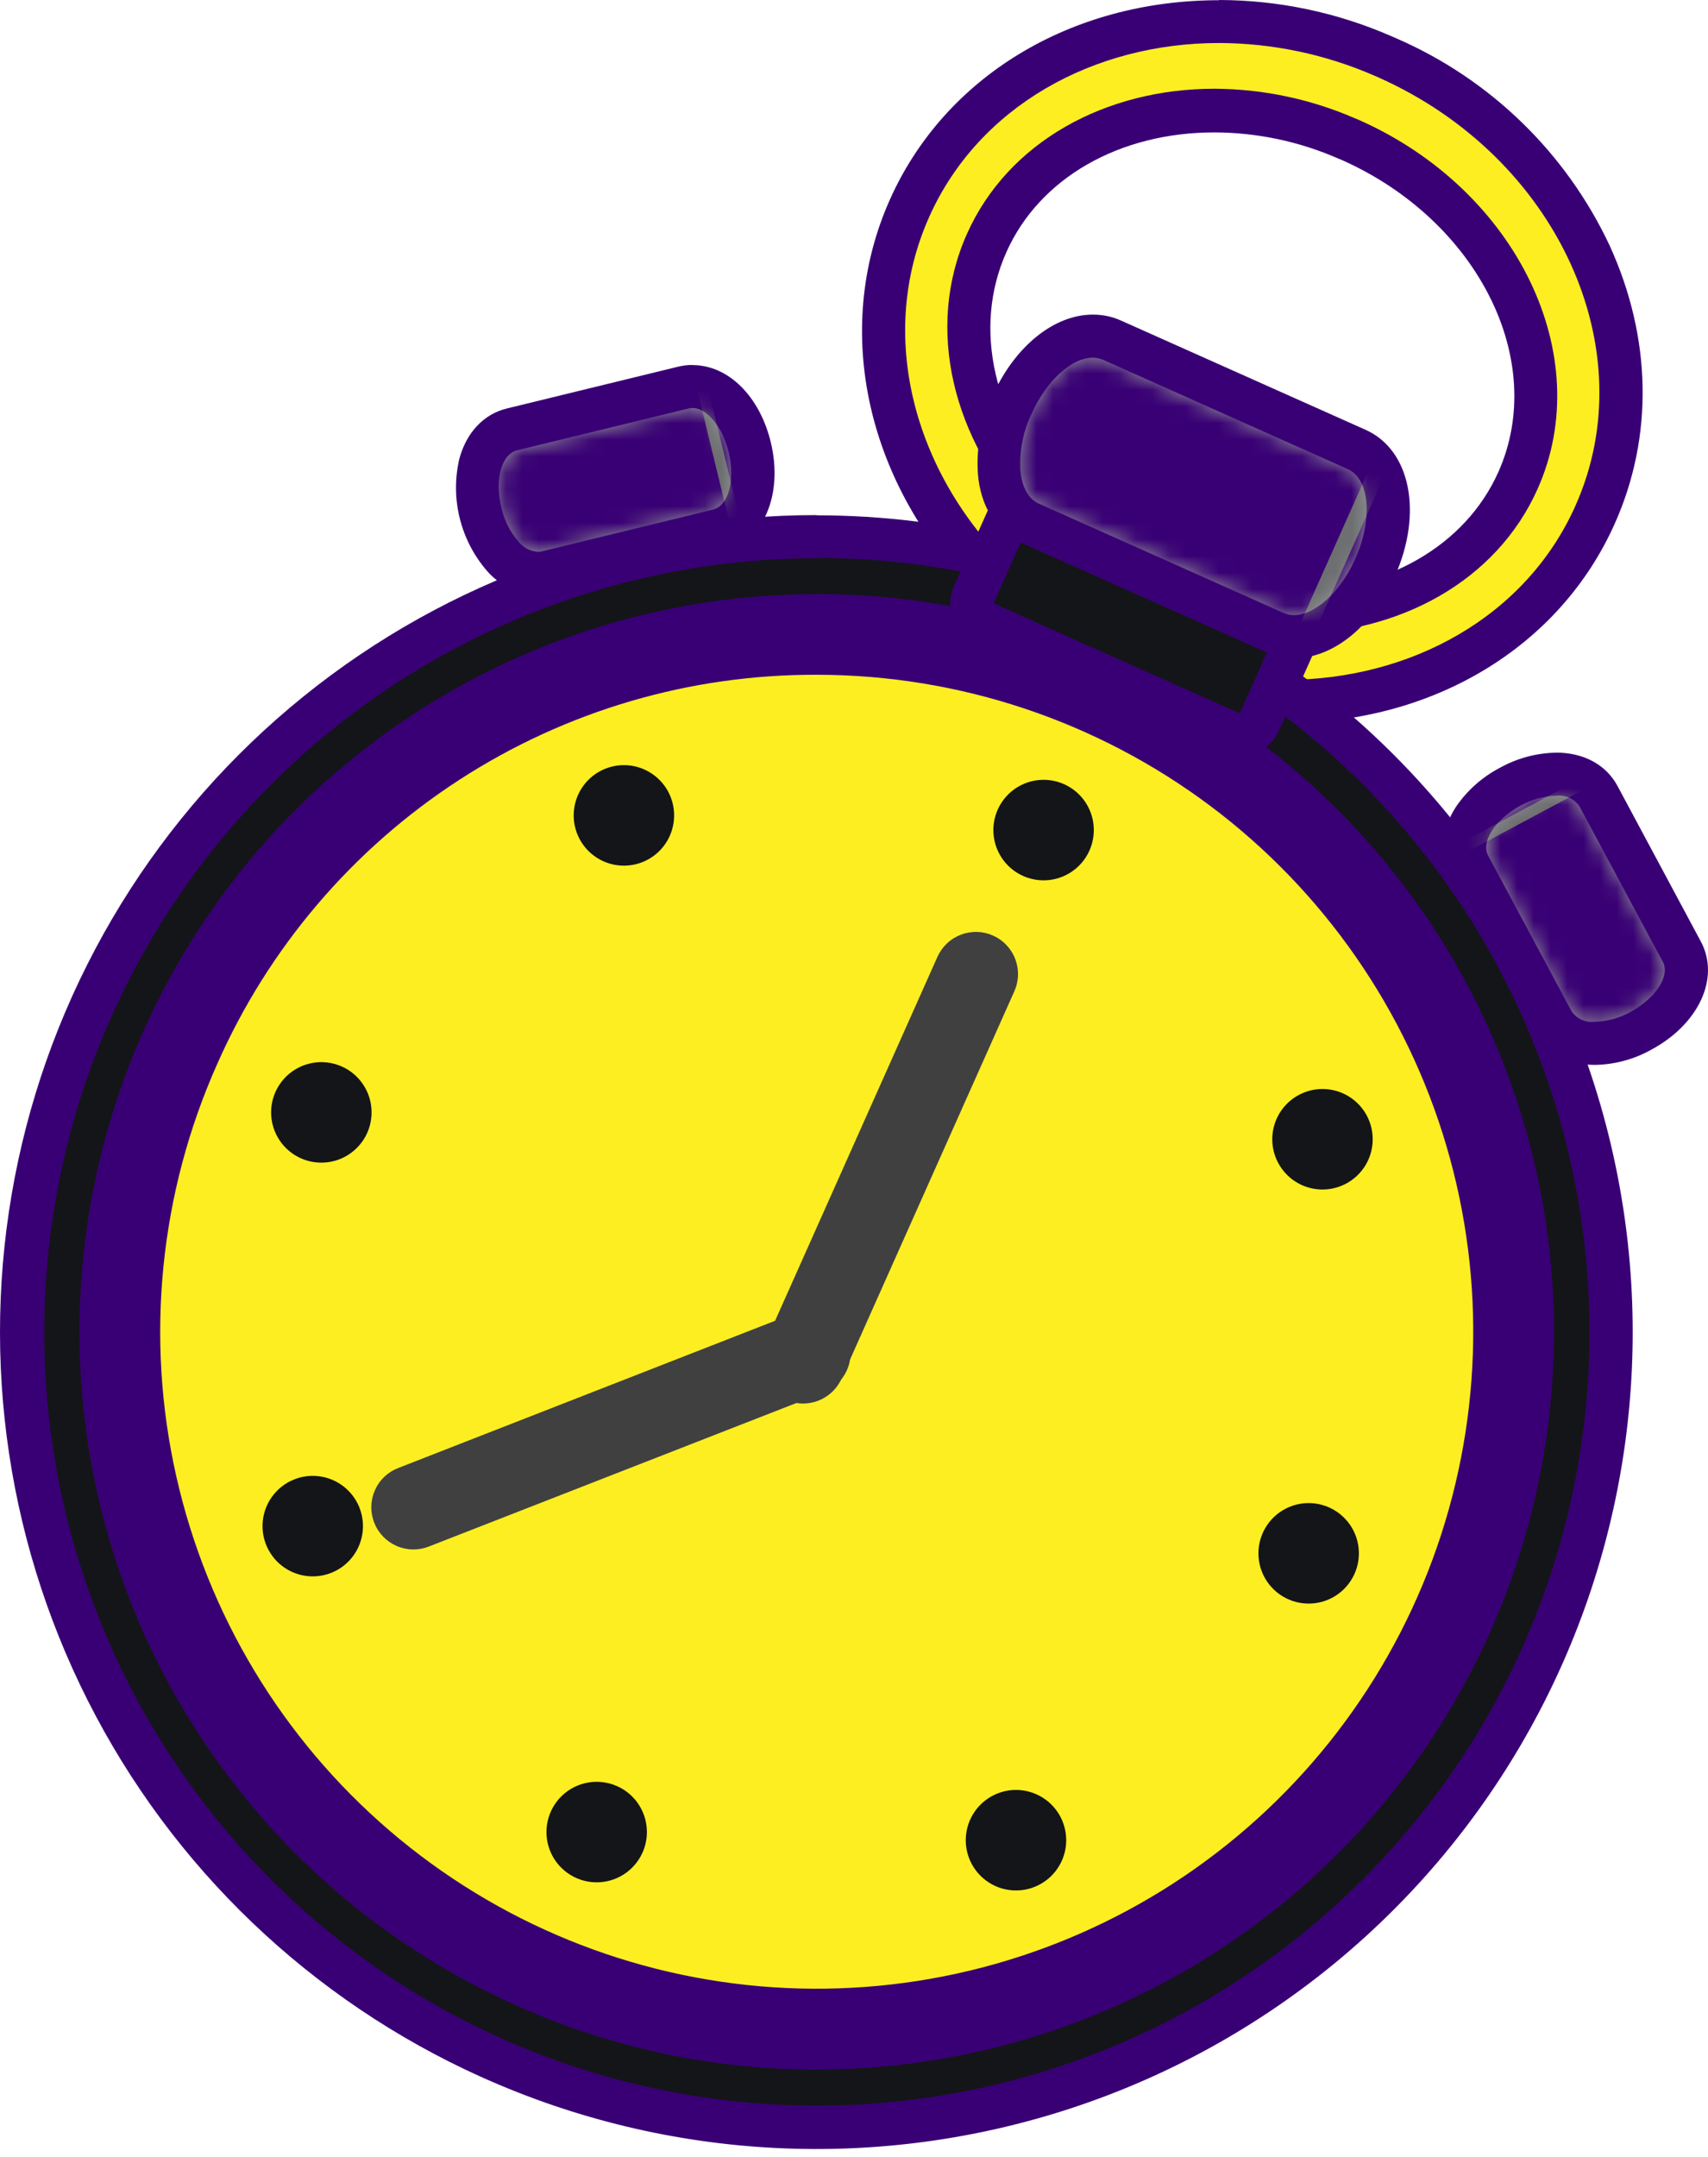 <svg width="103" height="130" viewBox="0 0 103 130" fill="none" xmlns="http://www.w3.org/2000/svg">
<path fill-rule="evenodd" clip-rule="evenodd" d="M77.508 42.269C76.872 42.269 76.231 42.243 75.595 42.191C75.024 42.153 74.453 42.079 73.964 42.01C71.683 41.666 69.459 41.015 67.353 40.075L67.037 39.928C65.01 38.997 63.117 37.796 61.412 36.359C60.919 35.952 60.456 35.532 59.997 35.087C53.576 28.782 51.555 19.943 54.852 12.552C57.95 5.608 65.107 1.302 73.523 1.302C76.91 1.307 80.261 2.008 83.366 3.362C83.479 3.405 83.579 3.448 83.687 3.5C95.088 8.589 100.704 20.933 96.2 31.019C93.102 37.964 85.941 42.269 77.516 42.269H77.508ZM73.233 6.646C66.954 6.646 61.693 9.705 59.495 14.629C57.223 19.718 58.591 25.814 63.056 30.548C64.827 32.421 66.944 33.933 69.291 35L69.33 35.022L69.559 35.126C71.891 36.178 74.402 36.78 76.958 36.9C77.24 36.9 77.516 36.9 77.793 36.9C84.076 36.9 89.342 33.84 91.54 28.916C93.111 25.399 92.955 21.34 91.107 17.489C89.071 13.421 85.663 10.202 81.484 8.403C81.419 8.37 81.353 8.341 81.285 8.316L81.216 8.29C78.694 7.208 75.977 6.654 73.233 6.663V6.646Z" fill="#FCEE21"/>
<path d="M73.514 2.592C76.732 2.602 79.913 3.269 82.864 4.552C82.964 4.591 83.055 4.634 83.15 4.677C93.898 9.471 99.22 21.046 95.006 30.479C92.037 37.138 85.102 40.971 77.504 40.971C76.906 40.971 76.301 40.945 75.695 40.898C75.18 40.863 74.661 40.794 74.141 40.725C71.981 40.398 69.875 39.781 67.88 38.89L67.599 38.756C65.668 37.875 63.866 36.735 62.243 35.368C61.775 34.979 61.33 34.581 60.901 34.156C55.073 28.441 52.87 20.159 56.029 13.085C58.997 6.43 65.92 2.592 73.514 2.592ZM77.793 38.215C84.349 38.215 90.242 35.035 92.725 29.462C96.304 21.453 91.488 11.484 82.004 7.252C81.904 7.209 81.809 7.165 81.714 7.131C79.037 5.967 76.151 5.36 73.233 5.348C66.686 5.348 60.793 8.533 58.309 14.101C55.761 19.813 57.474 26.524 62.113 31.439C63.999 33.437 66.253 35.053 68.75 36.199L69.031 36.329C71.513 37.446 74.183 38.085 76.902 38.211C77.201 38.211 77.499 38.232 77.793 38.232M73.514 0.013C64.579 0.013 56.968 4.621 53.658 12.042C50.14 19.925 52.269 29.349 59.08 36.03C59.56 36.497 60.049 36.939 60.572 37.376C62.365 38.881 64.352 40.14 66.479 41.118C66.591 41.175 66.699 41.222 66.82 41.274C69.026 42.262 71.355 42.946 73.743 43.308H73.782C74.323 43.381 74.903 43.455 75.513 43.498C76.123 43.541 76.841 43.576 77.508 43.576C86.456 43.576 94.071 38.968 97.381 31.547C99.726 26.294 99.609 20.332 97.052 14.763C94.426 9.193 89.863 4.769 84.215 2.315L83.864 2.163C80.599 0.743 77.079 0.007 73.519 0L73.514 0.013ZM77.793 35.636C77.538 35.636 77.274 35.636 77.019 35.636C74.627 35.523 72.278 34.959 70.096 33.975C70.04 33.949 69.983 33.927 69.931 33.897L69.841 33.858C67.648 32.859 65.669 31.445 64.012 29.695C59.91 25.347 58.634 19.791 60.689 15.196C62.675 10.744 67.482 7.979 73.237 7.979C75.803 7.987 78.341 8.521 80.692 9.549L80.831 9.606L80.943 9.653C89.13 13.309 93.353 21.734 90.359 28.441C88.373 32.889 83.561 35.654 77.811 35.654L77.793 35.636Z" fill="#390075"/>
<path fill-rule="evenodd" clip-rule="evenodd" d="M33.979 37.994C33.69 37.994 33.409 37.898 33.181 37.72C32.953 37.542 32.79 37.293 32.72 37.012L32.607 36.553L31.431 31.794C31.348 31.46 31.402 31.107 31.579 30.812C31.757 30.518 32.044 30.306 32.378 30.223L41.741 27.913C42.075 27.83 42.428 27.884 42.723 28.061C43.017 28.239 43.229 28.526 43.312 28.86L44.515 33.711L44.606 34.091C44.685 34.425 44.63 34.776 44.452 35.069C44.273 35.361 43.987 35.571 43.654 35.653L34.291 37.968C34.188 37.989 34.084 37.998 33.979 37.994Z" fill="#404041"/>
<path d="M42.054 29.163L43.252 34.013L43.343 34.386L33.98 36.7L33.867 36.242L32.69 31.482L42.054 29.172M42.054 26.576C41.842 26.576 41.631 26.602 41.426 26.653L32.067 28.964C31.399 29.129 30.823 29.552 30.467 30.141C30.111 30.73 30.003 31.437 30.168 32.105L31.34 36.865L31.457 37.328C31.597 37.89 31.921 38.389 32.377 38.746C32.834 39.102 33.396 39.296 33.975 39.297C34.185 39.296 34.395 39.27 34.598 39.219L43.962 36.904C44.627 36.739 45.201 36.317 45.556 35.731C45.912 35.145 46.022 34.442 45.861 33.775L45.775 33.403L44.572 28.54C44.433 27.977 44.109 27.477 43.653 27.119C43.196 26.762 42.633 26.567 42.054 26.567V26.576Z" fill="#390075"/>
<path fill-rule="evenodd" clip-rule="evenodd" d="M90.891 63.389C90.763 63.39 90.636 63.371 90.514 63.333C90.35 63.283 90.198 63.202 90.066 63.093C89.934 62.985 89.824 62.852 89.744 62.701L85.222 54.19C85.142 54.039 85.092 53.874 85.076 53.705C85.059 53.535 85.076 53.363 85.126 53.2C85.176 53.037 85.258 52.885 85.366 52.754C85.475 52.622 85.608 52.513 85.759 52.433L90.519 49.906C90.706 49.806 90.916 49.755 91.129 49.755C91.256 49.754 91.383 49.773 91.505 49.811C91.669 49.86 91.821 49.942 91.953 50.05C92.085 50.158 92.195 50.292 92.275 50.443L96.801 58.954C96.963 59.257 96.999 59.613 96.899 59.942C96.799 60.272 96.572 60.548 96.269 60.711L91.509 63.237C91.319 63.34 91.106 63.392 90.891 63.389Z" fill="#404041"/>
<path d="M91.107 51.053L95.638 59.564L90.878 62.091L86.348 53.58L91.107 51.053ZM91.107 48.457C90.682 48.456 90.263 48.56 89.887 48.76L85.127 51.286C84.826 51.447 84.559 51.664 84.342 51.928C84.125 52.191 83.963 52.495 83.863 52.821C83.763 53.147 83.729 53.49 83.762 53.829C83.794 54.169 83.894 54.499 84.054 54.8L88.585 63.311C88.745 63.612 88.963 63.879 89.227 64.096C89.491 64.312 89.794 64.475 90.121 64.574C90.366 64.65 90.621 64.688 90.878 64.687C91.303 64.687 91.722 64.583 92.098 64.384L96.858 61.857C97.159 61.697 97.425 61.478 97.642 61.215C97.858 60.952 98.021 60.648 98.12 60.322C98.219 59.995 98.253 59.653 98.22 59.313C98.187 58.974 98.087 58.645 97.927 58.344L93.396 49.833C93.073 49.225 92.522 48.771 91.865 48.569C91.619 48.495 91.364 48.457 91.107 48.457Z" fill="#390075"/>
<path fill-rule="evenodd" clip-rule="evenodd" d="M49.206 128.193C42.482 128.196 35.834 126.773 29.7 124.017L29.566 123.961C18.012 118.739 8.993 109.159 4.479 97.311C-0.036 85.463 0.321 72.31 5.47 60.723C8.109 54.742 11.955 49.371 16.768 44.947C21.581 40.522 27.257 37.14 33.439 35.013C38.521 33.23 43.868 32.32 49.254 32.322C53.159 32.322 57.049 32.803 60.837 33.754C61.403 33.892 61.992 34.048 62.567 34.221C64.633 34.823 66.657 35.562 68.625 36.432L68.755 36.493C70.841 37.421 72.857 38.5 74.786 39.721C75.193 39.967 75.652 40.257 76.085 40.586C83.578 45.653 89.479 52.743 93.102 61.031C96.301 68.327 97.631 76.306 96.971 84.245C96.311 92.185 93.683 99.835 89.324 106.503C84.965 113.172 79.013 118.649 72.005 122.439C64.997 126.229 57.156 128.212 49.189 128.21L49.206 128.193Z" fill="#141519"/>
<path d="M49.253 33.62C53.046 33.619 56.825 34.087 60.503 35.013C61.066 35.147 61.624 35.299 62.186 35.446C64.201 36.035 66.174 36.758 68.093 37.609L68.222 37.665C70.249 38.57 72.208 39.618 74.085 40.802C74.518 41.066 74.951 41.343 75.353 41.629C82.647 46.563 88.392 53.465 91.921 61.533C95.706 70.151 96.794 79.715 95.04 88.964C93.286 98.212 88.772 106.714 82.094 113.348C75.416 119.983 66.885 124.439 57.625 126.132C48.364 127.825 38.809 126.674 30.215 122.832L30.085 122.771C20.376 118.379 12.464 110.795 7.665 101.281C2.866 91.766 1.469 80.896 3.708 70.477C5.947 60.059 11.686 50.722 19.97 44.019C28.254 37.316 38.584 33.652 49.24 33.637M49.24 31.041C37.978 31.039 27.055 34.899 18.294 41.976C9.533 49.054 3.464 58.921 1.098 69.932C-1.267 80.944 0.214 92.433 5.296 102.484C10.377 112.535 18.751 120.54 29.021 125.164L29.159 125.224C40.401 130.246 53.116 130.873 64.796 126.981C76.477 123.089 86.275 114.96 92.257 104.199C98.24 93.438 99.972 80.826 97.113 68.851C94.254 56.875 87.01 46.406 76.811 39.509C76.344 39.188 75.89 38.894 75.457 38.643C73.479 37.396 71.414 36.291 69.278 35.338L69.153 35.281C67.124 34.383 65.038 33.622 62.909 33.001C62.333 32.832 61.732 32.668 61.126 32.525C57.24 31.548 53.248 31.054 49.24 31.054V31.041Z" fill="#390075"/>
<path fill-rule="evenodd" clip-rule="evenodd" d="M49.167 123.416C41.977 123.399 34.906 121.588 28.593 118.147C22.281 114.705 16.928 109.742 13.019 103.708C9.11 97.674 6.77 90.759 6.21 83.591C5.65 76.424 6.889 69.23 9.814 62.662C13.228 55.048 18.771 48.585 25.775 44.049C32.778 39.514 40.944 37.1 49.288 37.099C55.331 37.094 61.306 38.369 66.82 40.841C75.853 44.872 83.226 51.883 87.707 60.7C92.188 69.518 93.505 79.606 91.437 89.279C89.369 98.951 84.042 107.619 76.348 113.833C68.653 120.048 59.057 123.43 49.167 123.416Z" fill="#58595B"/>
<path d="M49.309 38.397C58.335 38.411 67.115 41.342 74.339 46.753C81.563 52.164 86.844 59.765 89.395 68.423C91.947 77.08 91.632 86.331 88.496 94.795C85.361 103.258 79.574 110.482 71.999 115.389C64.423 120.295 55.464 122.621 46.458 122.02C37.452 121.42 28.882 117.924 22.025 112.055C15.168 106.186 10.392 98.257 8.409 89.452C6.426 80.647 7.342 71.436 11.021 63.194C14.291 55.779 19.658 49.481 26.461 45.076C33.263 40.67 41.205 38.349 49.309 38.397ZM49.309 35.801C39.121 35.786 29.238 39.271 21.312 45.672C13.386 52.074 7.9 61.003 5.771 70.966C3.643 80.929 5.001 91.321 9.618 100.403C14.236 109.484 21.832 116.704 31.137 120.854C36.815 123.403 42.969 124.718 49.193 124.714C59.38 124.729 69.264 121.244 77.19 114.842C85.116 108.441 90.602 99.511 92.731 89.548C94.859 79.585 93.501 69.193 88.884 60.112C84.267 51.03 76.67 43.81 67.365 39.66C61.687 37.112 55.533 35.796 49.309 35.801Z" fill="#390075"/>
<path fill-rule="evenodd" clip-rule="evenodd" d="M49.171 121.144C42.361 121.127 35.663 119.411 29.685 116.151C23.706 112.891 18.636 108.19 14.933 102.475C11.231 96.759 9.013 90.21 8.482 83.421C7.951 76.632 9.122 69.818 11.891 63.596C15.121 56.38 20.371 50.252 27.007 45.952C33.643 41.653 41.381 39.365 49.288 39.366C55.012 39.36 60.672 40.57 65.894 42.914C74.45 46.733 81.433 53.375 85.678 61.728C89.922 70.08 91.169 79.637 89.21 88.799C87.251 97.961 82.206 106.172 74.917 112.059C67.629 117.946 58.54 121.152 49.171 121.14V121.144Z" fill="#FCEE21"/>
<path d="M49.309 40.664C57.846 40.676 66.151 43.448 72.984 48.565C79.817 53.683 84.813 60.872 87.227 69.06C89.641 77.249 89.343 85.999 86.379 94.004C83.414 102.01 77.941 108.843 70.776 113.484C63.611 118.125 55.137 120.326 46.619 119.758C38.101 119.191 29.994 115.885 23.509 110.334C17.023 104.783 12.505 97.284 10.629 88.956C8.752 80.627 9.619 71.916 13.098 64.12C16.196 57.11 21.273 51.157 27.705 46.991C34.137 42.824 41.646 40.625 49.309 40.664ZM49.309 38.068C39.641 38.053 30.262 41.36 22.74 47.435C15.219 53.509 10.012 61.983 7.991 71.437C5.971 80.892 7.259 90.753 11.64 99.372C16.021 107.99 23.229 114.842 32.058 118.782C37.447 121.198 43.287 122.446 49.193 122.442C58.856 122.45 68.23 119.139 75.746 113.065C83.262 106.99 88.465 98.52 90.485 89.07C92.504 79.619 91.219 69.762 86.843 61.146C82.467 52.529 75.266 45.677 66.444 41.733C61.056 39.312 55.216 38.063 49.309 38.068Z" fill="#390075"/>
<path fill-rule="evenodd" clip-rule="evenodd" d="M74.764 44.307C74.582 44.308 74.402 44.27 74.237 44.195L59.387 37.57C59.229 37.501 59.087 37.401 58.968 37.276C58.849 37.151 58.756 37.004 58.695 36.843C58.634 36.682 58.605 36.51 58.611 36.338C58.617 36.166 58.657 35.996 58.729 35.84L62.424 27.558C62.527 27.329 62.693 27.136 62.904 27C63.114 26.864 63.359 26.792 63.61 26.792C63.792 26.791 63.972 26.829 64.138 26.905L78.987 33.529C79.145 33.598 79.288 33.698 79.407 33.823C79.525 33.948 79.618 34.095 79.679 34.257C79.74 34.418 79.769 34.589 79.763 34.761C79.757 34.934 79.717 35.103 79.645 35.26L75.95 43.541C75.847 43.77 75.681 43.964 75.47 44.1C75.26 44.236 75.015 44.308 74.764 44.307Z" fill="#141519"/>
<path d="M63.609 28.086L78.459 34.71L74.764 42.987L59.914 36.363L63.609 28.086ZM63.609 25.49C63.107 25.489 62.615 25.634 62.193 25.907C61.772 26.181 61.438 26.571 61.234 27.03L57.539 35.307C57.257 35.934 57.235 36.648 57.478 37.291C57.721 37.935 58.21 38.455 58.837 38.738L73.683 45.363C74.016 45.513 74.377 45.589 74.742 45.588C75.244 45.588 75.735 45.443 76.156 45.171C76.576 44.898 76.909 44.51 77.114 44.052L80.809 35.775C81.091 35.147 81.113 34.434 80.87 33.79C80.626 33.147 80.138 32.627 79.511 32.343L64.669 25.702C64.338 25.551 63.978 25.473 63.614 25.472L63.609 25.49Z" fill="#390075"/>
<path fill-rule="evenodd" clip-rule="evenodd" d="M78.035 38.366C77.637 38.37 77.243 38.287 76.88 38.124L62.126 31.538C61.044 31.058 60.356 29.925 60.239 28.432C60.162 27.053 60.428 25.676 61.013 24.425C62.125 21.933 64.09 20.258 65.894 20.258C66.293 20.257 66.688 20.34 67.054 20.501L81.808 27.086C83.842 27.995 84.318 31.054 82.916 34.204C81.804 36.692 79.844 38.366 78.035 38.366Z" fill="#929497"/>
<path d="M65.894 21.556C66.112 21.555 66.327 21.6 66.526 21.686L81.276 28.272C82.596 28.86 82.8 31.275 81.731 33.672C80.822 35.705 79.286 37.068 78.036 37.068C77.82 37.071 77.606 37.026 77.408 36.938L62.658 30.353C61.996 30.059 61.611 29.31 61.533 28.328C61.471 27.166 61.7 26.008 62.199 24.957C63.108 22.915 64.644 21.556 65.894 21.556ZM65.894 18.96C63.549 18.96 61.165 20.899 59.837 23.897C59.166 25.352 58.868 26.95 58.971 28.549C59.127 30.522 60.092 32.045 61.62 32.724L76.374 39.31C76.903 39.547 77.477 39.667 78.057 39.664C80.402 39.664 82.782 37.73 84.115 34.732C85.82 30.907 85.062 27.112 82.35 25.901L67.595 19.315C67.064 19.078 66.489 18.957 65.907 18.96H65.894Z" fill="#390075"/>
<mask id="mask0_83_5796" style="mask-type:luminance" maskUnits="userSpaceOnUse" x="61" y="21" width="22" height="17">
<path d="M81.731 33.672C80.662 36.065 78.728 37.527 77.404 36.938L62.654 30.353C61.992 30.059 61.606 29.31 61.529 28.328C61.467 27.167 61.696 26.008 62.195 24.957C63.264 22.556 65.202 21.098 66.522 21.686L81.272 28.272C82.596 28.86 82.8 31.275 81.731 33.672Z" fill="white"/>
</mask>
<g mask="url(#mask0_83_5796)">
<path fill-rule="evenodd" clip-rule="evenodd" d="M61.113 32.244C60.931 32.245 60.751 32.207 60.585 32.131L59.672 31.724C59.514 31.655 59.372 31.555 59.253 31.43C59.134 31.305 59.042 31.158 58.981 30.997C58.919 30.836 58.891 30.664 58.897 30.492C58.903 30.32 58.943 30.15 59.015 29.994L63.96 18.917C64.03 18.761 64.129 18.62 64.253 18.503C64.377 18.386 64.523 18.294 64.683 18.233C64.83 18.175 64.987 18.145 65.146 18.147C65.328 18.147 65.507 18.185 65.674 18.259L66.587 18.666C66.745 18.735 66.887 18.835 67.006 18.96C67.124 19.085 67.217 19.232 67.278 19.393C67.339 19.555 67.368 19.726 67.362 19.899C67.356 20.071 67.316 20.24 67.244 20.397L62.29 31.478C62.146 31.791 61.888 32.035 61.568 32.161C61.422 32.216 61.268 32.244 61.113 32.244Z" fill="#6D6E70"/>
<path d="M65.146 19.462L66.059 19.869L61.113 30.946L60.2 30.539L65.146 19.462ZM65.146 16.866C64.828 16.865 64.512 16.924 64.216 17.039C63.574 17.285 63.056 17.775 62.775 18.402L57.829 29.483C57.548 30.11 57.527 30.823 57.77 31.465C58.014 32.107 58.502 32.627 59.127 32.91L60.036 33.317C60.369 33.467 60.731 33.543 61.096 33.542C61.597 33.542 62.088 33.397 62.509 33.125C62.93 32.852 63.263 32.464 63.467 32.006L68.409 20.925C68.689 20.298 68.71 19.585 68.467 18.943C68.224 18.301 67.736 17.781 67.11 17.498L66.197 17.091C65.865 16.942 65.505 16.865 65.141 16.866H65.146Z" fill="#390075"/>
<path fill-rule="evenodd" clip-rule="evenodd" d="M62.892 33.057C62.71 33.058 62.53 33.02 62.364 32.945L61.451 32.538C61.293 32.469 61.151 32.369 61.032 32.244C60.913 32.119 60.82 31.972 60.759 31.811C60.698 31.649 60.669 31.478 60.675 31.305C60.681 31.133 60.721 30.964 60.793 30.807L65.739 19.726C65.841 19.497 66.007 19.302 66.217 19.166C66.428 19.029 66.674 18.956 66.924 18.956C67.107 18.956 67.287 18.996 67.452 19.073L68.365 19.48C68.679 19.619 68.925 19.877 69.049 20.198C69.171 20.52 69.161 20.877 69.023 21.193L64.077 32.27C63.978 32.502 63.813 32.701 63.602 32.84C63.392 32.98 63.145 33.056 62.892 33.057Z" fill="#6D6E70"/>
<path d="M66.924 20.254L67.837 20.661L62.892 31.759L61.979 31.352L66.924 20.271M66.924 17.675C66.423 17.675 65.932 17.821 65.511 18.094C65.09 18.368 64.757 18.757 64.553 19.216L59.612 30.293C59.33 30.92 59.308 31.633 59.551 32.276C59.795 32.92 60.283 33.44 60.91 33.724L61.823 34.13C62.156 34.278 62.515 34.354 62.879 34.355C63.197 34.356 63.512 34.297 63.809 34.182C64.452 33.936 64.97 33.444 65.25 32.815L70.196 21.738C70.477 21.111 70.498 20.399 70.254 19.756C70.011 19.114 69.523 18.595 68.898 18.311L67.989 17.904C67.656 17.754 67.294 17.676 66.929 17.675H66.924Z" fill="#390075"/>
<path fill-rule="evenodd" clip-rule="evenodd" d="M64.67 33.832C64.488 33.833 64.308 33.794 64.142 33.719L63.229 33.312C63.072 33.243 62.93 33.143 62.812 33.017C62.693 32.892 62.601 32.745 62.54 32.584C62.479 32.423 62.451 32.251 62.457 32.079C62.464 31.907 62.504 31.738 62.576 31.582L67.517 20.505C67.62 20.275 67.786 20.08 67.998 19.943C68.209 19.806 68.455 19.734 68.707 19.735C68.888 19.734 69.066 19.773 69.231 19.847L70.144 20.254C70.301 20.323 70.444 20.423 70.562 20.548C70.681 20.673 70.774 20.82 70.835 20.981C70.896 21.142 70.925 21.314 70.919 21.486C70.913 21.659 70.873 21.828 70.801 21.985L65.856 33.057C65.716 33.371 65.458 33.617 65.137 33.741C64.988 33.799 64.83 33.83 64.67 33.832Z" fill="#6D6E70"/>
<path d="M68.703 21.05L69.616 21.457L64.671 32.534L63.762 32.127L68.703 21.05ZM68.703 18.454C68.386 18.453 68.073 18.512 67.777 18.627C67.134 18.872 66.614 19.362 66.332 19.99L61.391 31.071C61.11 31.698 61.089 32.41 61.332 33.053C61.575 33.695 62.063 34.215 62.689 34.498L63.602 34.905C63.933 35.056 64.293 35.134 64.658 35.134C65.159 35.134 65.65 34.988 66.071 34.715C66.492 34.442 66.825 34.052 67.029 33.594L71.974 22.517C72.257 21.89 72.278 21.176 72.035 20.533C71.792 19.889 71.303 19.369 70.676 19.086L69.763 18.679C69.43 18.53 69.068 18.453 68.703 18.454Z" fill="#390075"/>
<path fill-rule="evenodd" clip-rule="evenodd" d="M66.453 34.628C66.269 34.628 66.088 34.59 65.92 34.515L65.012 34.108C64.854 34.039 64.712 33.939 64.593 33.814C64.474 33.689 64.381 33.542 64.32 33.381C64.259 33.22 64.23 33.048 64.236 32.876C64.242 32.704 64.282 32.534 64.354 32.378L69.3 21.297C69.439 20.983 69.697 20.737 70.018 20.613C70.167 20.558 70.326 20.53 70.485 20.531C70.667 20.53 70.847 20.568 71.013 20.643L71.926 21.05C72.084 21.12 72.225 21.22 72.344 21.345C72.462 21.47 72.554 21.617 72.615 21.779C72.676 21.94 72.704 22.111 72.698 22.283C72.692 22.455 72.651 22.624 72.579 22.781L67.638 33.858C67.536 34.087 67.37 34.282 67.159 34.418C66.949 34.555 66.704 34.628 66.453 34.628Z" fill="#6D6E70"/>
<path d="M70.485 21.846L71.394 22.253L66.453 33.33L65.54 32.923L70.485 21.846ZM70.485 19.25C69.984 19.25 69.493 19.396 69.072 19.669C68.651 19.942 68.318 20.332 68.114 20.79L63.169 31.867C62.886 32.494 62.865 33.208 63.108 33.851C63.351 34.495 63.84 35.015 64.467 35.298L65.38 35.705C65.712 35.852 66.072 35.929 66.436 35.93C66.938 35.931 67.43 35.786 67.852 35.512C68.273 35.239 68.606 34.849 68.811 34.39L73.752 23.313C74.033 22.686 74.054 21.974 73.811 21.331C73.568 20.689 73.08 20.169 72.454 19.886L71.541 19.479C71.21 19.328 70.85 19.25 70.485 19.25Z" fill="#390075"/>
<path fill-rule="evenodd" clip-rule="evenodd" d="M68.231 35.424C68.049 35.424 67.869 35.384 67.704 35.307L66.791 34.901C66.477 34.761 66.231 34.503 66.107 34.182C65.985 33.86 65.995 33.503 66.133 33.187L71.079 22.11C71.181 21.881 71.347 21.686 71.557 21.55C71.768 21.413 72.013 21.34 72.264 21.34C72.446 21.339 72.626 21.378 72.792 21.453L73.705 21.859C73.863 21.929 74.005 22.029 74.124 22.153C74.243 22.278 74.335 22.426 74.397 22.587C74.458 22.748 74.486 22.919 74.481 23.092C74.475 23.264 74.435 23.433 74.363 23.59L69.417 34.671C69.312 34.897 69.145 35.088 68.935 35.222C68.725 35.355 68.481 35.425 68.231 35.424Z" fill="#6D6E70"/>
<path d="M72.264 22.638L73.177 23.045L68.231 34.126L67.318 33.715L72.264 22.638ZM72.264 20.042C71.946 20.041 71.63 20.1 71.334 20.215C70.691 20.462 70.173 20.953 69.893 21.582L64.947 32.659C64.666 33.286 64.645 33.998 64.888 34.641C65.132 35.283 65.62 35.803 66.245 36.086L67.158 36.493C67.49 36.644 67.85 36.722 68.214 36.722C68.716 36.722 69.207 36.576 69.627 36.303C70.048 36.03 70.381 35.64 70.585 35.182L75.531 24.105C75.813 23.478 75.835 22.764 75.592 22.121C75.348 21.477 74.859 20.957 74.233 20.674L73.324 20.267C72.99 20.12 72.629 20.044 72.264 20.042Z" fill="#390075"/>
<path fill-rule="evenodd" clip-rule="evenodd" d="M70.009 36.216C69.827 36.216 69.647 36.177 69.481 36.103L68.568 35.697C68.411 35.627 68.269 35.526 68.151 35.401C68.032 35.276 67.94 35.129 67.879 34.968C67.819 34.807 67.79 34.635 67.796 34.463C67.803 34.291 67.843 34.122 67.915 33.966L72.856 22.885C72.959 22.656 73.126 22.462 73.336 22.326C73.546 22.191 73.791 22.118 74.042 22.119C74.224 22.118 74.404 22.156 74.57 22.231L75.483 22.638C75.639 22.707 75.779 22.807 75.897 22.931C76.014 23.055 76.106 23.201 76.166 23.361C76.289 23.681 76.28 24.038 76.14 24.351L71.195 35.428C71.125 35.584 71.026 35.725 70.902 35.842C70.778 35.959 70.632 36.051 70.472 36.112C70.326 36.175 70.168 36.21 70.009 36.216Z" fill="#6D6E70"/>
<path d="M74.042 23.434L74.955 23.841L70.009 34.918L69.097 34.511L74.042 23.434ZM74.042 20.838C73.726 20.838 73.412 20.895 73.116 21.007C72.797 21.128 72.505 21.312 72.257 21.547C72.009 21.781 71.81 22.062 71.671 22.374L66.73 33.451C66.447 34.078 66.426 34.792 66.669 35.435C66.912 36.078 67.401 36.599 68.028 36.882L68.941 37.289C69.568 37.57 70.28 37.591 70.922 37.347C71.565 37.104 72.084 36.616 72.368 35.991L77.313 24.91C77.594 24.283 77.615 23.57 77.372 22.928C77.129 22.286 76.641 21.766 76.015 21.483L75.102 21.076C74.769 20.927 74.407 20.851 74.042 20.851V20.838Z" fill="#390075"/>
<path fill-rule="evenodd" clip-rule="evenodd" d="M71.809 37.012C71.627 37.011 71.448 36.972 71.281 36.9L70.368 36.467C70.211 36.397 70.069 36.297 69.951 36.172C69.832 36.047 69.74 35.899 69.679 35.738C69.618 35.577 69.59 35.406 69.597 35.234C69.603 35.062 69.643 34.892 69.715 34.736L74.661 23.659C74.8 23.345 75.058 23.099 75.379 22.976C75.538 22.914 75.708 22.885 75.879 22.889C76.05 22.894 76.218 22.932 76.374 23.002L77.287 23.408C77.445 23.478 77.587 23.578 77.705 23.703C77.823 23.828 77.915 23.976 77.976 24.137C78.037 24.298 78.065 24.47 78.059 24.642C78.053 24.814 78.013 24.983 77.94 25.139L72.995 36.216C72.897 36.45 72.732 36.65 72.521 36.792C72.311 36.933 72.063 37.01 71.809 37.012Z" fill="#6D6E70"/>
<path d="M75.821 24.226L76.734 24.633L71.81 35.714L70.897 35.307L75.838 24.226M75.838 21.63C75.336 21.63 74.845 21.776 74.424 22.049C74.004 22.322 73.671 22.712 73.467 23.17L68.521 34.247C68.24 34.875 68.219 35.59 68.465 36.233C68.712 36.876 69.204 37.394 69.832 37.674L70.745 38.085C71.372 38.366 72.084 38.387 72.727 38.144C73.369 37.9 73.889 37.413 74.172 36.787L79.118 25.71C79.4 25.083 79.422 24.369 79.178 23.726C78.935 23.082 78.446 22.562 77.82 22.279L76.906 21.872C76.574 21.725 76.215 21.648 75.851 21.647L75.838 21.63Z" fill="#390075"/>
<path fill-rule="evenodd" clip-rule="evenodd" d="M73.57 37.817C73.387 37.817 73.206 37.779 73.038 37.704L72.13 37.298C71.974 37.228 71.833 37.128 71.716 37.004C71.599 36.88 71.507 36.734 71.446 36.575C71.323 36.254 71.333 35.898 71.472 35.584L76.418 24.507C76.52 24.278 76.686 24.083 76.896 23.947C77.107 23.81 77.352 23.737 77.603 23.737C77.785 23.736 77.965 23.775 78.131 23.85L79.044 24.256C79.202 24.326 79.344 24.426 79.462 24.551C79.58 24.676 79.672 24.824 79.733 24.985C79.794 25.146 79.822 25.317 79.816 25.49C79.81 25.662 79.769 25.831 79.697 25.987L74.756 37.064C74.652 37.29 74.484 37.481 74.274 37.614C74.064 37.748 73.82 37.818 73.57 37.817Z" fill="#6D6E70"/>
<path d="M77.603 25.022L78.516 25.429L73.57 36.506L72.675 36.086L77.621 25.009M77.621 22.413C77.303 22.413 76.988 22.47 76.69 22.582C76.048 22.829 75.529 23.32 75.249 23.949L70.304 35.03C70.023 35.657 70.002 36.37 70.245 37.012C70.488 37.654 70.976 38.174 71.602 38.457L72.515 38.864C72.848 39.013 73.21 39.089 73.575 39.089C73.891 39.089 74.205 39.032 74.501 38.92C74.82 38.798 75.112 38.615 75.359 38.38C75.608 38.146 75.807 37.865 75.946 37.553L80.887 26.472C81.168 25.845 81.189 25.133 80.946 24.49C80.703 23.848 80.215 23.328 79.589 23.045L78.676 22.638C78.344 22.489 77.984 22.412 77.621 22.413Z" fill="#390075"/>
<path fill-rule="evenodd" clip-rule="evenodd" d="M75.349 38.6C75.167 38.598 74.987 38.56 74.821 38.487L73.908 38.081C73.75 38.011 73.608 37.911 73.489 37.786C73.37 37.661 73.277 37.514 73.216 37.353C73.155 37.192 73.126 37.02 73.132 36.848C73.138 36.676 73.178 36.507 73.25 36.35L78.196 25.273C78.265 25.117 78.365 24.977 78.489 24.859C78.613 24.742 78.759 24.65 78.918 24.589C79.239 24.466 79.596 24.476 79.909 24.615L80.822 25.026C80.98 25.096 81.123 25.196 81.241 25.32C81.36 25.445 81.453 25.593 81.514 25.754C81.575 25.915 81.604 26.087 81.598 26.259C81.592 26.431 81.552 26.601 81.48 26.757L76.534 37.834C76.432 38.062 76.265 38.256 76.055 38.392C75.844 38.528 75.599 38.6 75.349 38.6Z" fill="#6D6E70"/>
<path d="M79.382 25.814L80.295 26.221L75.349 37.302L74.436 36.895L79.382 25.814ZM79.382 23.218C78.88 23.218 78.389 23.363 77.968 23.637C77.547 23.91 77.215 24.3 77.011 24.758L72.065 35.835C71.782 36.462 71.761 37.176 72.004 37.819C72.248 38.462 72.736 38.983 73.363 39.266L74.276 39.673C74.903 39.954 75.615 39.975 76.258 39.732C76.9 39.488 77.42 39.001 77.703 38.375L82.648 27.298C82.931 26.671 82.953 25.957 82.709 25.314C82.466 24.671 81.977 24.15 81.35 23.867L80.437 23.46C80.105 23.312 79.746 23.235 79.382 23.235V23.218Z" fill="#390075"/>
<path fill-rule="evenodd" clip-rule="evenodd" d="M77.127 39.392C76.945 39.392 76.765 39.354 76.599 39.279L75.686 38.873C75.529 38.803 75.387 38.703 75.269 38.578C75.15 38.452 75.058 38.305 74.997 38.144C74.937 37.983 74.908 37.811 74.914 37.639C74.921 37.467 74.961 37.298 75.033 37.142L79.974 26.065C80.044 25.907 80.144 25.765 80.269 25.646C80.393 25.527 80.541 25.434 80.702 25.373C80.863 25.312 81.035 25.284 81.207 25.289C81.379 25.295 81.549 25.335 81.705 25.407L82.614 25.814C82.77 25.884 82.91 25.983 83.028 26.107C83.145 26.231 83.237 26.377 83.297 26.537C83.42 26.857 83.411 27.214 83.272 27.527L78.3 38.626C78.198 38.852 78.034 39.045 77.826 39.181C77.618 39.316 77.376 39.389 77.127 39.392Z" fill="#6D6E70"/>
<path d="M81.16 26.61L82.073 27.017L77.127 38.094L76.218 37.687L81.16 26.61ZM81.16 24.014C80.843 24.014 80.529 24.072 80.234 24.187C79.59 24.432 79.07 24.922 78.788 25.55L73.847 36.631C73.566 37.258 73.545 37.971 73.788 38.613C74.032 39.255 74.52 39.775 75.145 40.058L76.058 40.465C76.39 40.614 76.75 40.691 77.114 40.69C77.432 40.69 77.747 40.633 78.044 40.521C78.687 40.274 79.205 39.783 79.485 39.154L84.431 28.073C84.712 27.446 84.733 26.733 84.49 26.091C84.246 25.449 83.758 24.929 83.133 24.646L82.22 24.239C81.886 24.09 81.525 24.014 81.16 24.014Z" fill="#390075"/>
<path fill-rule="evenodd" clip-rule="evenodd" d="M78.91 40.188C78.727 40.187 78.546 40.149 78.378 40.075L77.469 39.669C77.311 39.599 77.169 39.499 77.05 39.374C76.931 39.25 76.839 39.102 76.778 38.941C76.716 38.78 76.688 38.608 76.694 38.436C76.7 38.264 76.74 38.095 76.811 37.938L81.757 26.861C81.859 26.632 82.025 26.437 82.236 26.3C82.446 26.164 82.692 26.091 82.943 26.091C83.125 26.092 83.305 26.132 83.471 26.208L84.384 26.614C84.541 26.684 84.683 26.785 84.801 26.91C84.92 27.035 85.012 27.182 85.073 27.343C85.133 27.504 85.162 27.676 85.155 27.848C85.149 28.02 85.109 28.189 85.037 28.345L80.096 39.422C80.026 39.578 79.926 39.718 79.802 39.836C79.678 39.953 79.532 40.045 79.373 40.106C79.225 40.16 79.068 40.188 78.91 40.188Z" fill="#6D6E70"/>
<path d="M82.943 27.402L83.852 27.835L78.91 38.911L77.997 38.505L82.943 27.424M82.943 24.828C82.625 24.829 82.31 24.887 82.013 25C81.37 25.247 80.852 25.739 80.572 26.368L75.626 37.445C75.344 38.072 75.322 38.785 75.566 39.429C75.809 40.072 76.297 40.593 76.924 40.876L77.837 41.283C78.17 41.43 78.529 41.506 78.893 41.508C79.396 41.508 79.888 41.363 80.309 41.09C80.731 40.816 81.064 40.426 81.268 39.967L86.21 28.89C86.491 28.264 86.512 27.551 86.269 26.909C86.025 26.267 85.537 25.747 84.912 25.463L83.999 25.057C83.667 24.907 83.307 24.829 82.943 24.828Z" fill="#390075"/>
</g>
<path fill-rule="evenodd" clip-rule="evenodd" d="M65.691 51.273C65.444 51.818 65.042 52.277 64.535 52.593C64.028 52.909 63.439 53.068 62.842 53.05C62.244 53.032 61.666 52.838 61.179 52.492C60.691 52.146 60.318 51.663 60.104 51.105C59.89 50.547 59.847 49.939 59.978 49.356C60.11 48.773 60.411 48.242 60.843 47.83C61.276 47.417 61.821 47.142 62.409 47.039C62.998 46.936 63.604 47.009 64.151 47.249C64.518 47.411 64.849 47.643 65.125 47.933C65.402 48.223 65.618 48.565 65.761 48.94C65.905 49.314 65.972 49.713 65.96 50.114C65.948 50.514 65.856 50.908 65.691 51.273Z" fill="#141519"/>
<path fill-rule="evenodd" clip-rule="evenodd" d="M38.739 111.659C38.491 112.203 38.089 112.662 37.582 112.977C37.074 113.292 36.485 113.451 35.888 113.432C35.291 113.414 34.713 113.219 34.227 112.873C33.74 112.527 33.366 112.045 33.153 111.487C32.94 110.929 32.896 110.32 33.028 109.738C33.159 109.155 33.46 108.625 33.892 108.212C34.325 107.8 34.869 107.525 35.457 107.422C36.046 107.319 36.651 107.391 37.198 107.631C37.566 107.792 37.898 108.025 38.175 108.315C38.451 108.606 38.668 108.948 38.811 109.323C38.954 109.698 39.022 110.098 39.009 110.499C38.997 110.9 38.905 111.294 38.739 111.659Z" fill="#141519"/>
<path fill-rule="evenodd" clip-rule="evenodd" d="M22.137 68.287C21.89 68.831 21.487 69.29 20.98 69.606C20.473 69.922 19.884 70.081 19.287 70.063C18.69 70.046 18.111 69.851 17.624 69.505C17.137 69.159 16.763 68.677 16.549 68.119C16.336 67.561 16.292 66.952 16.423 66.369C16.555 65.786 16.856 65.255 17.289 64.843C17.721 64.431 18.266 64.156 18.855 64.053C19.443 63.949 20.049 64.023 20.596 64.263C20.963 64.424 21.294 64.656 21.571 64.947C21.847 65.237 22.063 65.579 22.207 65.953C22.35 66.328 22.418 66.727 22.405 67.127C22.393 67.528 22.302 67.922 22.137 68.287Z" fill="#141519"/>
<path fill-rule="evenodd" clip-rule="evenodd" d="M81.674 94.863C81.427 95.406 81.024 95.865 80.517 96.18C80.01 96.496 79.421 96.654 78.824 96.635C78.227 96.617 77.649 96.422 77.162 96.076C76.675 95.73 76.302 95.248 76.088 94.69C75.875 94.132 75.832 93.523 75.963 92.941C76.095 92.358 76.395 91.828 76.828 91.416C77.26 91.004 77.805 90.728 78.393 90.625C78.981 90.522 79.587 90.594 80.134 90.834C80.501 90.996 80.833 91.228 81.11 91.519C81.387 91.809 81.603 92.151 81.746 92.526C81.89 92.901 81.957 93.301 81.945 93.702C81.932 94.103 81.84 94.497 81.674 94.863Z" fill="#141519"/>
<path fill-rule="evenodd" clip-rule="evenodd" d="M40.461 48.076C40.67 48.635 40.71 49.244 40.574 49.826C40.438 50.408 40.134 50.937 39.698 51.346C39.263 51.755 38.716 52.026 38.127 52.125C37.537 52.224 36.932 52.147 36.387 51.903C35.842 51.658 35.38 51.258 35.062 50.753C34.743 50.247 34.582 49.659 34.597 49.062C34.612 48.464 34.803 47.885 35.147 47.396C35.49 46.907 35.971 46.531 36.528 46.315C36.901 46.17 37.3 46.1 37.701 46.11C38.102 46.12 38.496 46.21 38.862 46.374C39.228 46.538 39.558 46.772 39.832 47.065C40.107 47.357 40.32 47.7 40.461 48.076Z" fill="#141519"/>
<path fill-rule="evenodd" clip-rule="evenodd" d="M64.103 109.829C64.313 110.388 64.354 110.998 64.219 111.58C64.084 112.162 63.779 112.691 63.344 113.101C62.909 113.51 62.362 113.782 61.773 113.882C61.184 113.981 60.578 113.904 60.033 113.661C59.487 113.417 59.026 113.017 58.707 112.512C58.388 112.007 58.225 111.418 58.24 110.821C58.255 110.224 58.446 109.644 58.789 109.155C59.133 108.666 59.613 108.289 60.17 108.072C60.543 107.927 60.942 107.857 61.342 107.867C61.743 107.877 62.137 107.966 62.503 108.13C62.869 108.293 63.199 108.527 63.473 108.819C63.748 109.111 63.962 109.454 64.103 109.829Z" fill="#141519"/>
<path fill-rule="evenodd" clip-rule="evenodd" d="M21.695 90.903C21.905 91.463 21.945 92.072 21.81 92.653C21.675 93.235 21.371 93.764 20.936 94.174C20.501 94.583 19.954 94.855 19.365 94.954C18.776 95.054 18.171 94.977 17.626 94.734C17.08 94.491 16.619 94.091 16.3 93.586C15.98 93.082 15.818 92.493 15.832 91.896C15.846 91.299 16.036 90.719 16.379 90.23C16.722 89.741 17.201 89.364 17.758 89.147C18.131 89.001 18.53 88.93 18.931 88.94C19.332 88.95 19.727 89.038 20.094 89.202C20.46 89.365 20.79 89.6 21.065 89.892C21.34 90.184 21.554 90.528 21.695 90.903Z" fill="#141519"/>
<path fill-rule="evenodd" clip-rule="evenodd" d="M82.587 67.59C82.797 68.15 82.837 68.758 82.702 69.34C82.567 69.922 82.263 70.451 81.828 70.86C81.393 71.27 80.847 71.541 80.257 71.641C79.669 71.741 79.063 71.664 78.518 71.421C77.972 71.177 77.511 70.778 77.192 70.273C76.873 69.768 76.71 69.18 76.724 68.583C76.738 67.986 76.928 67.406 77.271 66.917C77.614 66.428 78.094 66.051 78.65 65.834C79.024 65.688 79.422 65.617 79.823 65.627C80.224 65.636 80.62 65.725 80.986 65.889C81.352 66.052 81.682 66.287 81.957 66.579C82.232 66.871 82.447 67.215 82.587 67.59Z" fill="#141519"/>
<path fill-rule="evenodd" clip-rule="evenodd" d="M50.75 83.076C50.614 83.381 50.419 83.656 50.177 83.885C49.935 84.114 49.65 84.293 49.338 84.413C49.026 84.532 48.695 84.588 48.361 84.579C48.028 84.57 47.699 84.495 47.395 84.359C47.09 84.223 46.815 84.028 46.586 83.786C46.357 83.544 46.177 83.259 46.058 82.947C45.939 82.635 45.883 82.303 45.892 81.97C45.901 81.636 45.976 81.308 46.112 81.004L56.531 57.664C56.667 57.36 56.862 57.085 57.104 56.856C57.346 56.626 57.632 56.447 57.943 56.328C58.255 56.209 58.587 56.152 58.92 56.161C59.254 56.17 59.582 56.245 59.886 56.381C60.191 56.517 60.466 56.712 60.695 56.955C60.925 57.197 61.104 57.482 61.223 57.794C61.342 58.105 61.399 58.437 61.389 58.77C61.38 59.104 61.306 59.432 61.169 59.737L50.75 83.076Z" fill="#404041"/>
<path fill-rule="evenodd" clip-rule="evenodd" d="M47.829 79.169C48.458 78.925 49.157 78.94 49.774 79.211C50.392 79.483 50.876 79.988 51.12 80.617C51.364 81.245 51.349 81.944 51.078 82.561C50.806 83.179 50.301 83.663 49.672 83.907L25.853 93.201C25.542 93.322 25.211 93.381 24.877 93.374C24.544 93.367 24.215 93.294 23.91 93.16C23.604 93.025 23.328 92.832 23.097 92.592C22.867 92.351 22.686 92.067 22.565 91.756C22.444 91.445 22.385 91.114 22.392 90.78C22.399 90.447 22.472 90.118 22.606 89.812C22.74 89.507 22.933 89.231 23.174 89C23.415 88.77 23.699 88.589 24.01 88.468L47.829 79.169Z" fill="#404041"/>
<path fill-rule="evenodd" clip-rule="evenodd" d="M32.434 34.537C32.025 34.52 31.624 34.418 31.258 34.236C30.891 34.054 30.566 33.797 30.305 33.481C29.662 32.738 29.216 31.846 29.007 30.885C28.757 29.929 28.748 28.925 28.982 27.965C29.08 27.474 29.311 27.019 29.648 26.649C29.986 26.279 30.418 26.009 30.898 25.866L41.244 23.348C41.419 23.305 41.6 23.283 41.78 23.283C43.286 23.283 44.701 24.784 45.242 26.935C45.839 29.384 45.03 31.543 43.355 31.95L33.01 34.468C32.822 34.515 32.628 34.538 32.434 34.537Z" fill="#929497"/>
<path d="M41.755 24.585C42.62 24.585 43.563 25.702 43.94 27.246C44.347 28.925 43.94 30.465 43.005 30.708L32.66 33.23C32.583 33.248 32.505 33.256 32.426 33.256C32.198 33.237 31.977 33.172 31.776 33.063C31.575 32.954 31.398 32.805 31.258 32.625C30.755 32.045 30.405 31.349 30.241 30.6C29.808 28.916 30.241 27.376 31.18 27.138L41.526 24.616C41.601 24.598 41.678 24.59 41.755 24.59M41.755 21.993C41.471 21.994 41.188 22.028 40.911 22.093L30.566 24.616C29.177 24.953 28.134 26.052 27.701 27.644C27.427 28.817 27.432 30.038 27.718 31.207C28.004 32.377 28.561 33.463 29.345 34.377C29.727 34.825 30.198 35.188 30.729 35.441C31.26 35.695 31.838 35.833 32.426 35.848C32.718 35.849 33.008 35.816 33.291 35.749L43.637 33.226C46.03 32.646 47.25 29.816 46.48 26.645C45.805 23.867 43.914 22.002 41.772 22.002L41.755 21.993Z" fill="#390075"/>
<mask id="mask1_83_5796" style="mask-type:luminance" maskUnits="userSpaceOnUse" x="30" y="24" width="15" height="10">
<path d="M43.941 27.246C44.348 28.925 43.941 30.465 43.006 30.707L32.661 33.23C32.394 33.266 32.123 33.228 31.876 33.121C31.629 33.014 31.416 32.843 31.259 32.624C30.756 32.045 30.406 31.349 30.242 30.599C29.809 28.916 30.242 27.376 31.181 27.138L41.526 24.615C42.452 24.403 43.53 25.563 43.941 27.246Z" fill="white"/>
</mask>
<g mask="url(#mask1_83_5796)">
<path fill-rule="evenodd" clip-rule="evenodd" d="M31.452 35.597C31.162 35.597 30.88 35.499 30.652 35.319C30.423 35.139 30.262 34.889 30.193 34.606L28.298 26.818C28.217 26.483 28.273 26.131 28.452 25.837C28.631 25.543 28.92 25.332 29.254 25.252L29.895 25.096C29.995 25.07 30.098 25.057 30.202 25.057C30.492 25.057 30.774 25.155 31.003 25.335C31.231 25.514 31.392 25.765 31.461 26.048L33.352 33.836C33.392 34.002 33.4 34.174 33.374 34.342C33.348 34.511 33.289 34.673 33.2 34.818C33.112 34.964 32.996 35.091 32.859 35.192C32.721 35.293 32.565 35.366 32.4 35.407L31.759 35.562C31.659 35.584 31.556 35.596 31.452 35.597Z" fill="#6D6E70"/>
<path d="M30.202 26.372L32.093 34.161L31.452 34.316L29.561 26.528L30.202 26.372ZM30.202 23.776C29.995 23.777 29.789 23.802 29.587 23.85L28.947 24.005C28.279 24.17 27.702 24.591 27.342 25.178C27.165 25.47 27.047 25.793 26.995 26.13C26.943 26.467 26.958 26.811 27.039 27.142L28.93 34.931C29.067 35.496 29.391 35.998 29.848 36.358C30.306 36.717 30.871 36.913 31.452 36.912C31.66 36.913 31.866 36.889 32.067 36.839L32.707 36.683C33.038 36.602 33.351 36.457 33.626 36.256C33.901 36.055 34.134 35.801 34.311 35.51C34.488 35.219 34.606 34.895 34.658 34.558C34.711 34.221 34.696 33.877 34.615 33.546L32.724 25.758C32.587 25.192 32.263 24.69 31.806 24.331C31.348 23.971 30.784 23.776 30.202 23.776Z" fill="#390075"/>
<path fill-rule="evenodd" clip-rule="evenodd" d="M32.703 35.294C32.465 35.294 32.231 35.228 32.028 35.104C31.882 35.016 31.755 34.9 31.654 34.762C31.553 34.625 31.48 34.469 31.44 34.303L29.549 26.515C29.468 26.181 29.523 25.829 29.701 25.535C29.88 25.242 30.167 25.031 30.5 24.949L31.141 24.793C31.241 24.767 31.345 24.754 31.448 24.754C31.686 24.754 31.92 24.82 32.123 24.944C32.269 25.033 32.396 25.149 32.497 25.286C32.598 25.424 32.671 25.579 32.712 25.745L34.602 33.533C34.683 33.868 34.628 34.221 34.449 34.514C34.269 34.808 33.981 35.019 33.646 35.1L33.01 35.255C32.91 35.281 32.807 35.294 32.703 35.294Z" fill="#6D6E70"/>
<path d="M31.448 26.07L33.339 33.858L32.703 34.014L30.808 26.225L31.448 26.07ZM31.448 23.473C31.241 23.474 31.035 23.499 30.834 23.547L30.193 23.703C29.862 23.783 29.55 23.928 29.274 24.13C28.999 24.331 28.767 24.585 28.589 24.876C28.412 25.167 28.294 25.491 28.242 25.827C28.189 26.164 28.204 26.508 28.285 26.84L30.18 34.628C30.318 35.193 30.641 35.696 31.099 36.055C31.556 36.414 32.121 36.61 32.703 36.61C32.91 36.609 33.116 36.584 33.317 36.536L33.958 36.38C34.626 36.217 35.202 35.794 35.559 35.206C35.916 34.618 36.025 33.912 35.861 33.243L33.97 25.455C33.833 24.89 33.51 24.387 33.052 24.028C32.595 23.669 32.03 23.473 31.448 23.473Z" fill="#390075"/>
<path fill-rule="evenodd" clip-rule="evenodd" d="M33.949 34.991C33.658 34.992 33.375 34.894 33.146 34.715C32.916 34.535 32.754 34.283 32.685 34.001L30.794 26.212C30.754 26.046 30.747 25.874 30.773 25.705C30.799 25.536 30.858 25.374 30.947 25.228C31.035 25.082 31.152 24.955 31.29 24.855C31.428 24.754 31.585 24.681 31.751 24.642L32.387 24.486C32.488 24.464 32.591 24.452 32.694 24.451C32.932 24.451 33.166 24.517 33.369 24.642C33.515 24.73 33.642 24.846 33.743 24.983C33.844 25.121 33.917 25.276 33.958 25.442L35.848 33.23C35.889 33.396 35.896 33.568 35.87 33.736C35.844 33.905 35.785 34.067 35.697 34.212C35.518 34.505 35.23 34.715 34.896 34.797L34.256 34.952C34.156 34.978 34.053 34.991 33.949 34.991Z" fill="#6D6E70"/>
<path d="M32.694 25.767L34.589 33.555L33.949 33.711L32.058 25.922L32.694 25.767ZM32.694 23.17C32.486 23.169 32.278 23.194 32.075 23.244L31.439 23.4C31.108 23.48 30.796 23.625 30.521 23.827C30.246 24.028 30.013 24.282 29.835 24.573C29.658 24.864 29.54 25.188 29.488 25.525C29.436 25.861 29.451 26.205 29.531 26.537L31.422 34.325C31.56 34.89 31.883 35.393 32.341 35.752C32.798 36.112 33.363 36.307 33.945 36.307C34.152 36.306 34.358 36.281 34.559 36.233L35.2 36.078C35.531 35.997 35.843 35.852 36.118 35.65C36.393 35.449 36.626 35.196 36.803 34.904C36.98 34.613 37.099 34.29 37.151 33.953C37.203 33.616 37.188 33.272 37.108 32.941L35.212 25.152C35.075 24.588 34.752 24.086 34.295 23.726C33.839 23.367 33.275 23.171 32.694 23.17Z" fill="#390075"/>
<path fill-rule="evenodd" clip-rule="evenodd" d="M35.195 34.684C34.905 34.684 34.623 34.586 34.394 34.406C34.166 34.227 34.005 33.976 33.936 33.693L32.045 25.927C32.005 25.761 31.997 25.589 32.023 25.421C32.049 25.252 32.108 25.09 32.197 24.945C32.285 24.799 32.401 24.672 32.538 24.571C32.676 24.47 32.831 24.397 32.997 24.356L33.637 24.2C33.738 24.176 33.841 24.164 33.945 24.166C34.183 24.165 34.416 24.229 34.62 24.352C34.766 24.44 34.893 24.557 34.994 24.695C35.095 24.834 35.168 24.99 35.208 25.157L37.099 32.945C37.139 33.111 37.147 33.283 37.121 33.452C37.095 33.621 37.036 33.783 36.947 33.929C36.858 34.075 36.741 34.202 36.603 34.302C36.465 34.403 36.309 34.475 36.143 34.516L35.507 34.671C35.404 34.686 35.299 34.691 35.195 34.684Z" fill="#6D6E70"/>
<path d="M33.945 25.464L35.836 33.252L35.2 33.408L33.304 25.619L33.945 25.464ZM33.945 22.867C33.738 22.866 33.531 22.891 33.33 22.941L32.69 23.097C32.359 23.177 32.047 23.323 31.771 23.524C31.496 23.725 31.263 23.979 31.086 24.27C30.909 24.561 30.791 24.885 30.739 25.222C30.686 25.559 30.701 25.902 30.782 26.234L32.677 34.001C32.815 34.566 33.138 35.068 33.596 35.428C34.053 35.787 34.618 35.982 35.2 35.982C35.407 35.983 35.613 35.959 35.814 35.909L36.45 35.753C36.781 35.672 37.093 35.527 37.369 35.326C37.644 35.124 37.877 34.871 38.054 34.58C38.231 34.288 38.349 33.965 38.401 33.628C38.453 33.291 38.439 32.947 38.358 32.616L36.467 24.849C36.33 24.284 36.006 23.781 35.549 23.422C35.091 23.063 34.527 22.867 33.945 22.867Z" fill="#390075"/>
<path fill-rule="evenodd" clip-rule="evenodd" d="M36.446 34.381C36.207 34.381 35.974 34.315 35.77 34.191C35.625 34.103 35.498 33.987 35.397 33.849C35.296 33.712 35.223 33.556 35.182 33.391L33.291 25.602C33.21 25.268 33.265 24.916 33.444 24.622C33.622 24.329 33.91 24.118 34.243 24.036L34.883 23.88C35.049 23.838 35.221 23.83 35.39 23.856C35.559 23.882 35.721 23.942 35.866 24.031C36.012 24.12 36.139 24.236 36.239 24.373C36.34 24.51 36.413 24.666 36.454 24.832L38.345 32.62C38.386 32.786 38.393 32.958 38.367 33.127C38.342 33.295 38.283 33.457 38.195 33.603C38.106 33.749 37.99 33.876 37.852 33.977C37.715 34.078 37.559 34.15 37.393 34.191L36.753 34.347C36.652 34.369 36.549 34.381 36.446 34.381Z" fill="#6D6E70"/>
<path d="M35.191 25.156L37.086 32.945L36.446 33.1L34.555 25.312L35.191 25.156ZM35.191 22.56C34.984 22.561 34.778 22.586 34.577 22.634L33.936 22.79C33.268 22.953 32.692 23.376 32.335 23.964C31.978 24.552 31.869 25.258 32.032 25.927L33.923 33.715C34.061 34.279 34.384 34.781 34.84 35.141C35.297 35.5 35.86 35.696 36.441 35.697C36.65 35.698 36.858 35.673 37.06 35.623L37.701 35.467C38.032 35.387 38.344 35.242 38.619 35.04C38.894 34.839 39.127 34.585 39.304 34.294C39.481 34.003 39.6 33.679 39.652 33.342C39.704 33.005 39.69 32.662 39.609 32.33L37.714 24.542C37.576 23.977 37.252 23.474 36.795 23.115C36.338 22.755 35.773 22.56 35.191 22.56Z" fill="#390075"/>
<path fill-rule="evenodd" clip-rule="evenodd" d="M37.692 34.078C37.455 34.077 37.223 34.011 37.021 33.888C36.875 33.8 36.748 33.684 36.647 33.546C36.546 33.409 36.474 33.253 36.433 33.087L34.542 25.299C34.461 24.965 34.516 24.613 34.694 24.319C34.873 24.026 35.16 23.815 35.494 23.733L36.134 23.577C36.234 23.551 36.338 23.538 36.441 23.538C36.679 23.538 36.913 23.604 37.116 23.728C37.409 23.907 37.619 24.195 37.7 24.529L39.596 32.317C39.676 32.652 39.621 33.005 39.442 33.298C39.263 33.592 38.974 33.803 38.639 33.883L37.999 34.039C37.899 34.065 37.795 34.078 37.692 34.078Z" fill="#6D6E70"/>
<path d="M36.441 24.836L38.332 32.624L37.692 32.78L35.801 24.992L36.441 24.836ZM36.441 22.24C36.234 22.241 36.028 22.265 35.827 22.313L35.187 22.469C34.855 22.55 34.543 22.695 34.268 22.896C33.993 23.098 33.76 23.351 33.583 23.642C33.406 23.934 33.288 24.257 33.235 24.594C33.183 24.931 33.198 25.275 33.279 25.606L35.169 33.395C35.251 33.726 35.397 34.038 35.599 34.312C35.801 34.587 36.055 34.819 36.346 34.995C36.751 35.245 37.217 35.377 37.692 35.376C37.899 35.376 38.105 35.351 38.306 35.303L38.947 35.147C39.278 35.066 39.59 34.921 39.865 34.72C40.141 34.519 40.374 34.265 40.551 33.974C40.728 33.682 40.846 33.359 40.898 33.022C40.95 32.685 40.936 32.341 40.855 32.01L38.964 24.222C38.826 23.656 38.503 23.154 38.045 22.794C37.588 22.435 37.023 22.24 36.441 22.24Z" fill="#390075"/>
<path fill-rule="evenodd" clip-rule="evenodd" d="M38.925 33.776C38.687 33.775 38.453 33.709 38.25 33.585C38.104 33.497 37.977 33.381 37.876 33.243C37.775 33.106 37.702 32.95 37.661 32.785L35.771 24.996C35.73 24.83 35.723 24.658 35.749 24.489C35.775 24.32 35.834 24.158 35.923 24.012C36.012 23.866 36.128 23.74 36.266 23.639C36.404 23.538 36.561 23.466 36.727 23.426L37.363 23.27C37.464 23.248 37.567 23.236 37.67 23.235C37.961 23.235 38.244 23.332 38.474 23.512C38.703 23.692 38.865 23.943 38.934 24.226L40.825 32.014C40.905 32.348 40.851 32.701 40.672 32.994C40.494 33.288 40.206 33.499 39.873 33.581L39.232 33.737C39.132 33.763 39.029 33.776 38.925 33.776Z" fill="#6D6E70"/>
<path d="M37.688 24.551L39.583 32.339L38.942 32.495L37.047 24.706L37.688 24.551ZM37.688 21.954C37.481 21.953 37.274 21.978 37.073 22.028L36.433 22.184C36.101 22.264 35.788 22.409 35.513 22.61C35.237 22.811 35.004 23.064 34.826 23.356C34.648 23.647 34.53 23.971 34.478 24.308C34.425 24.645 34.44 24.989 34.52 25.321L36.416 33.109C36.552 33.675 36.875 34.177 37.331 34.538C37.788 34.898 38.352 35.094 38.934 35.095C39.142 35.095 39.35 35.069 39.553 35.017L40.193 34.866C40.524 34.785 40.836 34.64 41.111 34.439C41.387 34.237 41.62 33.984 41.797 33.693C41.974 33.401 42.092 33.078 42.144 32.741C42.197 32.404 42.182 32.06 42.101 31.729L40.206 23.941C40.068 23.376 39.745 22.874 39.289 22.515C38.832 22.155 38.269 21.96 37.688 21.959V21.954Z" fill="#390075"/>
<path fill-rule="evenodd" clip-rule="evenodd" d="M40.188 33.49C39.898 33.489 39.616 33.392 39.388 33.212C39.159 33.032 38.998 32.781 38.929 32.499L37.034 24.732C36.993 24.566 36.986 24.394 37.012 24.225C37.038 24.056 37.097 23.894 37.186 23.748C37.275 23.602 37.392 23.476 37.53 23.375C37.668 23.274 37.824 23.202 37.99 23.162L38.626 23.006C38.792 22.965 38.965 22.958 39.133 22.984C39.302 23.01 39.464 23.069 39.61 23.158C39.756 23.247 39.883 23.363 39.984 23.502C40.085 23.64 40.157 23.796 40.197 23.962L42.092 31.75C42.133 31.916 42.14 32.089 42.114 32.258C42.088 32.426 42.029 32.589 41.94 32.734C41.851 32.88 41.734 33.007 41.596 33.108C41.459 33.209 41.302 33.281 41.136 33.321L40.496 33.477C40.394 33.494 40.291 33.498 40.188 33.49Z" fill="#6D6E70"/>
<path d="M38.925 24.248L40.816 32.036L40.176 32.192L38.285 24.425L38.925 24.269M38.925 21.673C38.717 21.672 38.509 21.697 38.306 21.747L37.67 21.902C37.339 21.983 37.027 22.128 36.752 22.33C36.477 22.531 36.244 22.785 36.067 23.076C35.889 23.367 35.771 23.69 35.719 24.027C35.667 24.364 35.681 24.708 35.762 25.04L37.653 32.806C37.791 33.371 38.114 33.874 38.572 34.233C39.029 34.593 39.594 34.788 40.176 34.788C40.383 34.789 40.589 34.764 40.79 34.715L41.431 34.559C41.762 34.478 42.074 34.333 42.349 34.132C42.624 33.93 42.857 33.677 43.034 33.385C43.212 33.094 43.33 32.771 43.382 32.434C43.434 32.097 43.419 31.753 43.339 31.422L41.448 23.633C41.367 23.301 41.221 22.989 41.019 22.713C40.817 22.438 40.563 22.205 40.271 22.028C39.866 21.78 39.4 21.65 38.925 21.651V21.673Z" fill="#390075"/>
<path fill-rule="evenodd" clip-rule="evenodd" d="M41.439 33.165C41.148 33.166 40.865 33.069 40.636 32.889C40.407 32.709 40.245 32.458 40.176 32.175L38.285 24.386C38.204 24.052 38.259 23.7 38.437 23.406C38.616 23.113 38.903 22.902 39.237 22.82L39.877 22.664C39.978 22.638 40.081 22.625 40.184 22.625C40.423 22.625 40.656 22.691 40.859 22.816C41.005 22.904 41.132 23.02 41.233 23.157C41.334 23.294 41.407 23.45 41.448 23.616L43.339 31.404C43.379 31.57 43.387 31.742 43.361 31.911C43.335 32.079 43.277 32.241 43.188 32.387C43.1 32.533 42.983 32.66 42.846 32.761C42.709 32.862 42.552 32.934 42.387 32.975L41.746 33.131C41.645 33.153 41.542 33.164 41.439 33.165Z" fill="#6D6E70"/>
<path d="M40.184 23.94L42.079 31.729L41.439 31.885L39.544 24.096L40.184 23.94ZM40.184 21.344C39.976 21.346 39.768 21.37 39.566 21.418L38.925 21.574C38.594 21.654 38.282 21.799 38.007 22.001C37.731 22.202 37.498 22.456 37.321 22.747C37.144 23.038 37.026 23.362 36.974 23.698C36.922 24.035 36.936 24.379 37.017 24.711L38.912 32.499C39.05 33.063 39.372 33.566 39.829 33.925C40.285 34.284 40.849 34.48 41.43 34.481C41.639 34.482 41.847 34.457 42.049 34.407L42.685 34.251C43.017 34.171 43.329 34.026 43.605 33.825C43.881 33.624 44.114 33.371 44.292 33.079C44.469 32.788 44.588 32.465 44.64 32.127C44.693 31.79 44.678 31.446 44.598 31.114L42.703 23.326C42.565 22.762 42.242 22.259 41.785 21.9C41.329 21.541 40.765 21.345 40.184 21.344Z" fill="#390075"/>
<path fill-rule="evenodd" clip-rule="evenodd" d="M42.685 32.862C42.447 32.862 42.213 32.796 42.01 32.672C41.717 32.493 41.507 32.205 41.426 31.872L39.531 24.083C39.45 23.749 39.505 23.396 39.684 23.102C39.864 22.808 40.153 22.598 40.487 22.517L41.123 22.361C41.289 22.319 41.461 22.311 41.63 22.337C41.798 22.363 41.96 22.423 42.105 22.512C42.251 22.601 42.378 22.717 42.479 22.854C42.58 22.992 42.653 23.148 42.694 23.313L44.585 31.101C44.666 31.435 44.611 31.788 44.432 32.081C44.254 32.375 43.966 32.586 43.633 32.668L42.992 32.824C42.892 32.849 42.789 32.863 42.685 32.862Z" fill="#6D6E70"/>
<path d="M41.434 23.638L43.325 31.426L42.685 31.582L40.794 23.794L41.434 23.638ZM41.434 21.042C41.226 21.042 41.018 21.067 40.816 21.115L40.179 21.271C39.848 21.352 39.536 21.497 39.261 21.698C38.986 21.899 38.753 22.153 38.576 22.444C38.398 22.735 38.28 23.059 38.228 23.396C38.176 23.733 38.191 24.077 38.271 24.408L40.162 32.196C40.3 32.761 40.623 33.264 41.081 33.623C41.538 33.983 42.103 34.178 42.685 34.178C42.892 34.177 43.098 34.152 43.299 34.104L43.94 33.949C44.271 33.868 44.583 33.723 44.858 33.522C45.133 33.32 45.366 33.067 45.543 32.775C45.721 32.484 45.839 32.161 45.891 31.824C45.943 31.487 45.928 31.143 45.848 30.812L43.957 23.023C43.819 22.458 43.496 21.956 43.038 21.596C42.581 21.237 42.016 21.041 41.434 21.042Z" fill="#390075"/>
<path fill-rule="evenodd" clip-rule="evenodd" d="M43.936 32.555C43.698 32.556 43.465 32.492 43.261 32.369C43.114 32.281 42.987 32.164 42.886 32.026C42.785 31.887 42.712 31.731 42.672 31.565L40.781 23.776C40.741 23.61 40.733 23.438 40.759 23.27C40.785 23.101 40.843 22.939 40.932 22.794C41.02 22.648 41.137 22.521 41.274 22.42C41.412 22.319 41.568 22.246 41.733 22.205L42.374 22.05C42.475 22.028 42.578 22.016 42.681 22.015C42.972 22.015 43.255 22.112 43.484 22.292C43.713 22.471 43.876 22.723 43.944 23.006L45.835 30.773C45.876 30.939 45.883 31.111 45.857 31.28C45.831 31.449 45.772 31.611 45.683 31.757C45.594 31.902 45.478 32.029 45.34 32.13C45.202 32.231 45.045 32.303 44.879 32.343L44.243 32.499C44.143 32.531 44.04 32.55 43.936 32.555Z" fill="#6D6E70"/>
<path d="M42.681 23.335L44.572 31.102L43.936 31.262L42.041 23.473L42.681 23.317M42.681 20.721C42.472 20.72 42.264 20.745 42.062 20.795L41.422 20.951C40.754 21.114 40.178 21.536 39.821 22.123C39.643 22.414 39.524 22.738 39.472 23.075C39.419 23.412 39.433 23.756 39.514 24.088L41.409 31.876C41.547 32.441 41.87 32.944 42.327 33.303C42.785 33.662 43.349 33.858 43.931 33.858C44.138 33.857 44.345 33.831 44.546 33.78L45.186 33.624C45.854 33.46 46.43 33.038 46.787 32.45C47.144 31.861 47.253 31.155 47.09 30.487L45.199 22.72C45.062 22.156 44.739 21.654 44.282 21.295C43.826 20.935 43.262 20.739 42.681 20.739V20.721Z" fill="#390075"/>
</g>
<path fill-rule="evenodd" clip-rule="evenodd" d="M96.131 62.87C95.632 62.901 95.134 62.794 94.692 62.56C94.25 62.327 93.881 61.975 93.625 61.546L88.589 52.161C87.775 50.642 88.84 48.6 91.064 47.401C91.912 46.928 92.862 46.668 93.833 46.644C95.005 46.644 95.94 47.124 96.394 47.968L101.427 57.353C101.642 57.805 101.729 58.307 101.679 58.806C101.628 59.304 101.442 59.779 101.141 60.178C100.578 60.973 99.84 61.629 98.984 62.095C98.129 62.56 97.177 62.824 96.204 62.865L96.131 62.87Z" fill="#929497"/>
<path d="M93.833 47.95C94.105 47.918 94.38 47.961 94.629 48.074C94.879 48.187 95.092 48.365 95.248 48.591L100.284 57.976C100.717 58.815 99.852 60.139 98.337 60.974C97.685 61.344 96.953 61.55 96.204 61.576H96.152C95.885 61.605 95.615 61.56 95.371 61.448C95.127 61.335 94.918 61.158 94.768 60.935L89.736 51.55C89.303 50.715 90.168 49.387 91.674 48.556C92.336 48.185 93.078 47.978 93.837 47.955M93.837 45.358C92.652 45.379 91.49 45.691 90.454 46.267C89.385 46.824 88.47 47.637 87.793 48.634C86.901 50.01 86.776 51.52 87.451 52.779L92.483 62.164C93.162 63.432 94.495 64.163 96.139 64.172H96.209C97.387 64.149 98.541 63.837 99.57 63.263C102.448 61.718 103.737 58.936 102.573 56.747L97.541 47.362C96.858 46.086 95.507 45.354 93.837 45.354V45.358Z" fill="#390075"/>
<mask id="mask2_83_5796" style="mask-type:luminance" maskUnits="userSpaceOnUse" x="89" y="47" width="12" height="15">
<path d="M91.674 48.552C90.155 49.37 89.285 50.716 89.735 51.547L94.767 60.932C94.919 61.153 95.127 61.33 95.371 61.443C95.615 61.555 95.885 61.6 96.152 61.572C96.919 61.559 97.67 61.354 98.337 60.975C99.864 60.157 100.734 58.812 100.28 57.976L95.247 48.591C94.797 47.769 93.201 47.735 91.674 48.552Z" fill="white"/>
</mask>
<g mask="url(#mask2_83_5796)">
<path fill-rule="evenodd" clip-rule="evenodd" d="M94.763 63.856C94.528 63.855 94.298 63.791 94.097 63.67C93.895 63.549 93.731 63.376 93.621 63.168L93.309 62.593C93.228 62.443 93.177 62.278 93.16 62.108C93.142 61.938 93.158 61.766 93.207 61.603C93.256 61.439 93.337 61.287 93.445 61.154C93.553 61.022 93.686 60.912 93.837 60.832L100.885 57.054C101.074 56.952 101.285 56.899 101.5 56.899C101.627 56.898 101.754 56.917 101.876 56.955C102.205 57.054 102.48 57.28 102.642 57.582L102.954 58.162C103.116 58.465 103.152 58.82 103.053 59.15C102.954 59.479 102.728 59.756 102.426 59.919L95.377 63.7C95.189 63.802 94.977 63.856 94.763 63.856Z" fill="#6D6E70"/>
<path d="M101.5 58.197L101.811 58.776L94.763 62.558L94.451 61.974L101.5 58.197ZM101.5 55.6C101.073 55.601 100.652 55.706 100.275 55.908L93.231 59.689C92.624 60.014 92.171 60.567 91.971 61.226C91.772 61.885 91.842 62.596 92.167 63.203L92.478 63.783C92.7 64.198 93.031 64.544 93.435 64.786C93.839 65.028 94.301 65.155 94.771 65.154C95.199 65.153 95.62 65.046 95.996 64.843L103.04 61.065C103.341 60.904 103.607 60.685 103.823 60.421C104.039 60.157 104.201 59.853 104.299 59.526C104.398 59.199 104.431 58.856 104.397 58.517C104.363 58.178 104.262 57.848 104.1 57.548L103.793 56.968C103.57 56.553 103.24 56.208 102.836 55.967C102.432 55.726 101.97 55.599 101.5 55.6Z" fill="#390075"/>
<path fill-rule="evenodd" clip-rule="evenodd" d="M94.157 62.723C94.029 62.724 93.902 62.704 93.78 62.666C93.452 62.57 93.175 62.347 93.01 62.048L92.698 61.468C92.618 61.317 92.567 61.153 92.55 60.982C92.533 60.812 92.549 60.64 92.599 60.477C92.648 60.313 92.73 60.161 92.838 60.029C92.946 59.897 93.08 59.787 93.231 59.707L100.279 55.93C100.467 55.828 100.676 55.775 100.889 55.774C101.125 55.773 101.356 55.837 101.557 55.957C101.759 56.077 101.925 56.25 102.036 56.457L102.348 57.037C102.429 57.188 102.479 57.353 102.496 57.523C102.513 57.693 102.497 57.865 102.447 58.028C102.398 58.192 102.317 58.344 102.208 58.476C102.1 58.608 101.966 58.718 101.815 58.798L94.771 62.576C94.582 62.675 94.371 62.725 94.157 62.723Z" fill="#6D6E70"/>
<path d="M100.894 57.063L101.201 57.643L94.157 61.425L93.846 60.845L100.894 57.063ZM100.894 54.467C100.466 54.466 100.045 54.574 99.669 54.778L92.621 58.556C92.015 58.881 91.562 59.434 91.364 60.093C91.165 60.752 91.236 61.463 91.561 62.069L91.872 62.649C92.197 63.256 92.75 63.709 93.408 63.908C93.653 63.982 93.906 64.02 94.161 64.021C94.588 64.02 95.009 63.915 95.386 63.713L102.434 59.932C103.04 59.606 103.493 59.053 103.691 58.394C103.89 57.736 103.819 57.025 103.494 56.418L103.183 55.838C102.961 55.424 102.631 55.078 102.228 54.836C101.825 54.594 101.364 54.467 100.894 54.467Z" fill="#390075"/>
<path fill-rule="evenodd" clip-rule="evenodd" d="M93.551 61.589C93.316 61.59 93.085 61.526 92.883 61.406C92.681 61.286 92.516 61.113 92.405 60.906L92.093 60.326C91.931 60.022 91.896 59.666 91.996 59.337C92.095 59.008 92.322 58.731 92.625 58.569L99.67 54.787C99.859 54.688 100.07 54.636 100.284 54.636C100.411 54.636 100.538 54.653 100.66 54.688C100.824 54.737 100.976 54.818 101.109 54.927C101.241 55.035 101.35 55.169 101.431 55.319L101.742 55.899C101.905 56.203 101.94 56.558 101.84 56.888C101.74 57.217 101.513 57.494 101.21 57.656L94.162 61.438C93.974 61.537 93.764 61.589 93.551 61.589Z" fill="#6D6E70"/>
<path d="M100.284 55.934L100.595 56.514L93.547 60.291L93.235 59.711L100.284 55.934ZM100.284 53.338C99.856 53.336 99.435 53.441 99.059 53.645L92.011 57.422C91.71 57.584 91.444 57.802 91.228 58.066C91.012 58.331 90.85 58.635 90.752 58.961C90.653 59.288 90.62 59.631 90.654 59.971C90.688 60.31 90.789 60.639 90.951 60.94L91.262 61.52C91.588 62.126 92.141 62.578 92.799 62.777C93.458 62.976 94.169 62.905 94.776 62.58L101.824 58.798C102.43 58.473 102.883 57.92 103.082 57.261C103.28 56.602 103.209 55.891 102.884 55.285L102.573 54.705C102.351 54.291 102.02 53.946 101.617 53.705C101.214 53.464 100.753 53.337 100.284 53.338Z" fill="#390075"/>
<path fill-rule="evenodd" clip-rule="evenodd" d="M92.941 60.46C92.706 60.459 92.476 60.395 92.275 60.274C92.074 60.153 91.909 59.979 91.799 59.772L91.487 59.192C91.325 58.889 91.289 58.534 91.388 58.204C91.487 57.875 91.712 57.598 92.015 57.435L99.064 53.658C99.252 53.556 99.463 53.502 99.678 53.502C99.806 53.502 99.932 53.521 100.054 53.558C100.382 53.658 100.658 53.884 100.82 54.186L101.132 54.766C101.295 55.069 101.33 55.424 101.231 55.753C101.132 56.083 100.907 56.359 100.604 56.522L93.555 60.304C93.367 60.406 93.156 60.459 92.941 60.46Z" fill="#6D6E70"/>
<path d="M99.678 54.8L99.989 55.38L92.941 59.162L92.629 58.582L99.678 54.8ZM99.678 52.204C99.249 52.203 98.827 52.309 98.449 52.511L91.405 56.293C90.798 56.618 90.345 57.17 90.145 57.829C89.945 58.488 90.016 59.199 90.34 59.806L90.652 60.386C90.873 60.801 91.203 61.147 91.606 61.389C92.01 61.63 92.471 61.758 92.941 61.758C93.37 61.758 93.793 61.651 94.17 61.446L101.214 57.669C101.821 57.344 102.274 56.791 102.474 56.133C102.673 55.474 102.603 54.763 102.278 54.156L101.967 53.576C101.805 53.275 101.586 53.009 101.322 52.793C101.058 52.577 100.753 52.415 100.426 52.317C100.184 52.241 99.932 52.203 99.678 52.204Z" fill="#390075"/>
<path fill-rule="evenodd" clip-rule="evenodd" d="M92.335 59.326C92.1 59.327 91.87 59.263 91.668 59.143C91.466 59.023 91.3 58.849 91.189 58.642L90.882 58.063C90.719 57.76 90.683 57.404 90.782 57.075C90.881 56.746 91.107 56.469 91.409 56.306L98.458 52.524C98.647 52.422 98.858 52.369 99.072 52.368C99.198 52.37 99.324 52.389 99.445 52.425C99.608 52.474 99.761 52.555 99.893 52.664C100.025 52.772 100.134 52.906 100.215 53.056L100.526 53.636C100.689 53.94 100.724 54.295 100.624 54.625C100.524 54.954 100.298 55.231 99.994 55.393L92.95 59.17C92.761 59.273 92.55 59.327 92.335 59.326Z" fill="#6D6E70"/>
<path d="M99.068 53.666L99.375 54.246L92.331 58.028L92.019 57.448L99.068 53.666ZM99.068 51.07C98.639 51.07 98.216 51.177 97.839 51.382L90.791 55.159C90.49 55.321 90.224 55.539 90.008 55.803C89.792 56.068 89.63 56.372 89.531 56.698C89.433 57.025 89.4 57.368 89.434 57.708C89.468 58.047 89.569 58.377 89.731 58.677L90.042 59.257C90.368 59.863 90.921 60.315 91.579 60.514C92.238 60.713 92.949 60.642 93.555 60.317L100.604 56.535C101.21 56.21 101.663 55.657 101.861 54.998C102.06 54.339 101.989 53.628 101.664 53.022L101.353 52.442C101.028 51.835 100.475 51.382 99.817 51.183C99.574 51.109 99.322 51.071 99.068 51.07Z" fill="#390075"/>
<path fill-rule="evenodd" clip-rule="evenodd" d="M91.712 58.192C91.586 58.192 91.461 58.175 91.34 58.14C91.177 58.091 91.024 58.01 90.892 57.901C90.76 57.793 90.65 57.66 90.57 57.509L90.258 56.929C90.096 56.625 90.061 56.27 90.161 55.94C90.26 55.611 90.487 55.335 90.791 55.172L97.835 51.39C98.024 51.29 98.235 51.238 98.449 51.239C98.684 51.238 98.915 51.302 99.117 51.422C99.319 51.542 99.485 51.715 99.596 51.923L99.907 52.502C100.068 52.806 100.103 53.16 100.003 53.489C99.904 53.819 99.678 54.096 99.375 54.259L92.327 58.041C92.137 58.14 91.926 58.192 91.712 58.192Z" fill="#6D6E70"/>
<path d="M98.462 52.529L98.774 53.108L91.725 56.886L91.418 56.306L98.462 52.529ZM98.462 49.932C98.035 49.932 97.615 50.038 97.238 50.24L90.189 54.021C89.583 54.347 89.131 54.9 88.932 55.559C88.733 56.218 88.804 56.928 89.129 57.535L89.441 58.114C89.766 58.721 90.319 59.173 90.978 59.372C91.637 59.571 92.348 59.5 92.954 59.175L100.003 55.397C100.303 55.236 100.569 55.017 100.786 54.753C101.002 54.489 101.163 54.185 101.262 53.858C101.36 53.532 101.394 53.189 101.359 52.849C101.325 52.51 101.224 52.18 101.063 51.88L100.751 51.3C100.529 50.886 100.199 50.541 99.796 50.3C99.393 50.059 98.932 49.932 98.462 49.932Z" fill="#390075"/>
<path fill-rule="evenodd" clip-rule="evenodd" d="M91.119 57.063C90.992 57.063 90.865 57.044 90.743 57.007C90.414 56.906 90.139 56.679 89.977 56.375L89.666 55.795C89.503 55.492 89.467 55.137 89.566 54.808C89.665 54.478 89.891 54.202 90.194 54.038L97.242 50.261C97.431 50.159 97.642 50.106 97.856 50.105C97.984 50.105 98.111 50.124 98.233 50.161C98.561 50.261 98.836 50.487 98.999 50.789L99.31 51.373C99.473 51.676 99.509 52.031 99.41 52.361C99.311 52.69 99.085 52.967 98.782 53.13L91.734 56.907C91.545 57.009 91.334 57.063 91.119 57.063Z" fill="#6D6E70"/>
<path d="M97.857 51.403L98.168 51.983L91.12 55.765L90.808 55.185L97.857 51.403ZM97.857 48.807C97.428 48.807 97.006 48.912 96.628 49.114L89.584 52.896C88.977 53.221 88.523 53.774 88.324 54.432C88.124 55.091 88.195 55.803 88.519 56.41L88.831 56.989C89.052 57.404 89.382 57.75 89.785 57.992C90.189 58.233 90.65 58.361 91.12 58.361C91.549 58.362 91.972 58.255 92.349 58.05L99.393 54.272C100 53.947 100.453 53.395 100.653 52.736C100.852 52.077 100.782 51.366 100.457 50.759L100.146 50.179C99.924 49.764 99.594 49.418 99.191 49.176C98.788 48.935 98.327 48.807 97.857 48.807Z" fill="#390075"/>
<path fill-rule="evenodd" clip-rule="evenodd" d="M90.513 55.929C90.278 55.93 90.048 55.867 89.846 55.746C89.644 55.626 89.478 55.453 89.367 55.246L89.06 54.666C88.897 54.363 88.861 54.008 88.96 53.678C89.059 53.349 89.285 53.072 89.588 52.909L96.636 49.127C96.825 49.026 97.036 48.972 97.25 48.972C97.376 48.973 97.502 48.992 97.623 49.028C97.786 49.077 97.939 49.159 98.071 49.267C98.203 49.375 98.312 49.509 98.393 49.66L98.704 50.239C98.867 50.543 98.902 50.899 98.802 51.228C98.702 51.557 98.476 51.834 98.172 51.996L91.128 55.778C90.939 55.878 90.728 55.93 90.513 55.929Z" fill="#6D6E70"/>
<path d="M97.251 50.27L97.558 50.854L90.514 54.631L90.202 54.051L97.251 50.27ZM97.251 47.674C96.822 47.674 96.4 47.781 96.022 47.985L88.973 51.763C88.673 51.924 88.407 52.143 88.191 52.407C87.975 52.671 87.813 52.975 87.714 53.302C87.616 53.628 87.583 53.971 87.617 54.311C87.651 54.65 87.752 54.98 87.913 55.28L88.225 55.86C88.55 56.466 89.103 56.919 89.762 57.117C90.421 57.316 91.132 57.245 91.738 56.92L98.787 53.139C99.393 52.813 99.845 52.26 100.044 51.601C100.243 50.943 100.172 50.232 99.847 49.625L99.54 49.045C99.318 48.631 98.988 48.285 98.585 48.043C98.182 47.801 97.721 47.674 97.251 47.674Z" fill="#390075"/>
<path fill-rule="evenodd" clip-rule="evenodd" d="M89.908 54.8C89.672 54.8 89.441 54.736 89.239 54.615C89.037 54.494 88.872 54.32 88.761 54.112L88.45 53.532C88.287 53.23 88.252 52.875 88.35 52.546C88.4 52.382 88.481 52.23 88.589 52.098C88.698 51.966 88.831 51.856 88.982 51.776L96.026 47.994C96.216 47.894 96.427 47.842 96.641 47.843C96.876 47.842 97.107 47.905 97.309 48.026C97.51 48.146 97.676 48.319 97.787 48.526L98.099 49.106C98.179 49.257 98.229 49.422 98.245 49.592C98.261 49.762 98.244 49.934 98.194 50.097C98.094 50.425 97.869 50.7 97.567 50.863L90.518 54.644C90.331 54.745 90.121 54.799 89.908 54.8Z" fill="#6D6E70"/>
<path d="M96.641 49.141L96.952 49.72L89.903 53.502L89.592 52.918L96.641 49.141ZM96.641 46.544C96.213 46.544 95.793 46.65 95.416 46.852L88.368 50.633C87.761 50.959 87.309 51.512 87.11 52.171C86.911 52.83 86.982 53.54 87.307 54.147L87.619 54.727C87.841 55.141 88.171 55.487 88.574 55.729C88.977 55.971 89.438 56.098 89.908 56.098C90.336 56.099 90.757 55.992 91.132 55.787L98.181 52.009C98.482 51.848 98.748 51.629 98.964 51.365C99.18 51.101 99.342 50.797 99.44 50.47C99.539 50.144 99.572 49.801 99.537 49.461C99.503 49.122 99.403 48.792 99.241 48.492L98.93 47.912C98.707 47.498 98.377 47.153 97.974 46.912C97.571 46.671 97.11 46.544 96.641 46.544Z" fill="#390075"/>
<path fill-rule="evenodd" clip-rule="evenodd" d="M89.298 53.666C89.064 53.666 88.834 53.602 88.632 53.482C88.431 53.362 88.266 53.189 88.156 52.983L87.844 52.403C87.763 52.253 87.712 52.088 87.695 51.918C87.677 51.748 87.694 51.577 87.743 51.413C87.792 51.249 87.872 51.097 87.98 50.965C88.088 50.832 88.221 50.723 88.372 50.642L95.42 46.864C95.609 46.763 95.82 46.709 96.035 46.709C96.27 46.709 96.5 46.774 96.701 46.895C96.902 47.016 97.067 47.189 97.177 47.397L97.489 47.972C97.57 48.123 97.621 48.287 97.638 48.457C97.656 48.627 97.639 48.799 97.59 48.962C97.541 49.126 97.46 49.278 97.352 49.41C97.244 49.543 97.111 49.653 96.961 49.733L89.912 53.511C89.724 53.613 89.513 53.666 89.298 53.666Z" fill="#6D6E70"/>
<path d="M96.039 48.007L96.351 48.587L89.302 52.368L88.99 51.788L96.039 48.007ZM96.039 45.411C95.61 45.41 95.187 45.517 94.81 45.722L87.766 49.5C87.465 49.661 87.199 49.88 86.983 50.144C86.767 50.408 86.605 50.712 86.507 51.039C86.408 51.365 86.375 51.708 86.409 52.048C86.444 52.387 86.544 52.717 86.706 53.017L87.017 53.597C87.343 54.203 87.896 54.656 88.555 54.854C89.214 55.053 89.924 54.982 90.531 54.657L97.575 50.876C98.182 50.551 98.635 49.998 98.835 49.339C99.034 48.68 98.964 47.969 98.639 47.362L98.328 46.782C98.106 46.368 97.776 46.022 97.373 45.78C96.97 45.538 96.509 45.411 96.039 45.411Z" fill="#390075"/>
<path fill-rule="evenodd" clip-rule="evenodd" d="M88.683 52.528C88.448 52.529 88.218 52.466 88.016 52.345C87.814 52.225 87.648 52.052 87.537 51.845L87.23 51.265C87.067 50.962 87.031 50.607 87.13 50.277C87.229 49.948 87.455 49.671 87.757 49.508L94.806 45.727C95.109 45.564 95.465 45.529 95.794 45.629C96.124 45.729 96.4 45.955 96.563 46.259L96.874 46.839C97.037 47.142 97.072 47.498 96.972 47.827C96.872 48.157 96.646 48.433 96.342 48.595L89.298 52.377C89.109 52.477 88.898 52.529 88.683 52.528Z" fill="#6D6E70"/>
<path d="M95.429 46.877L95.741 47.457L88.683 51.23L88.372 50.651L95.42 46.873M95.42 44.277C94.993 44.277 94.573 44.383 94.196 44.584L87.147 48.362C86.847 48.523 86.581 48.742 86.365 49.006C86.148 49.27 85.987 49.574 85.888 49.901C85.79 50.227 85.757 50.57 85.791 50.91C85.825 51.249 85.926 51.579 86.087 51.879L86.399 52.459C86.724 53.066 87.276 53.519 87.935 53.718C88.179 53.791 88.433 53.827 88.688 53.827C89.115 53.826 89.535 53.721 89.912 53.519L96.961 49.738C97.567 49.412 98.019 48.859 98.218 48.2C98.417 47.541 98.346 46.831 98.021 46.224L97.709 45.644C97.487 45.231 97.157 44.885 96.754 44.644C96.351 44.404 95.89 44.277 95.42 44.277Z" fill="#390075"/>
</g>
</svg>
